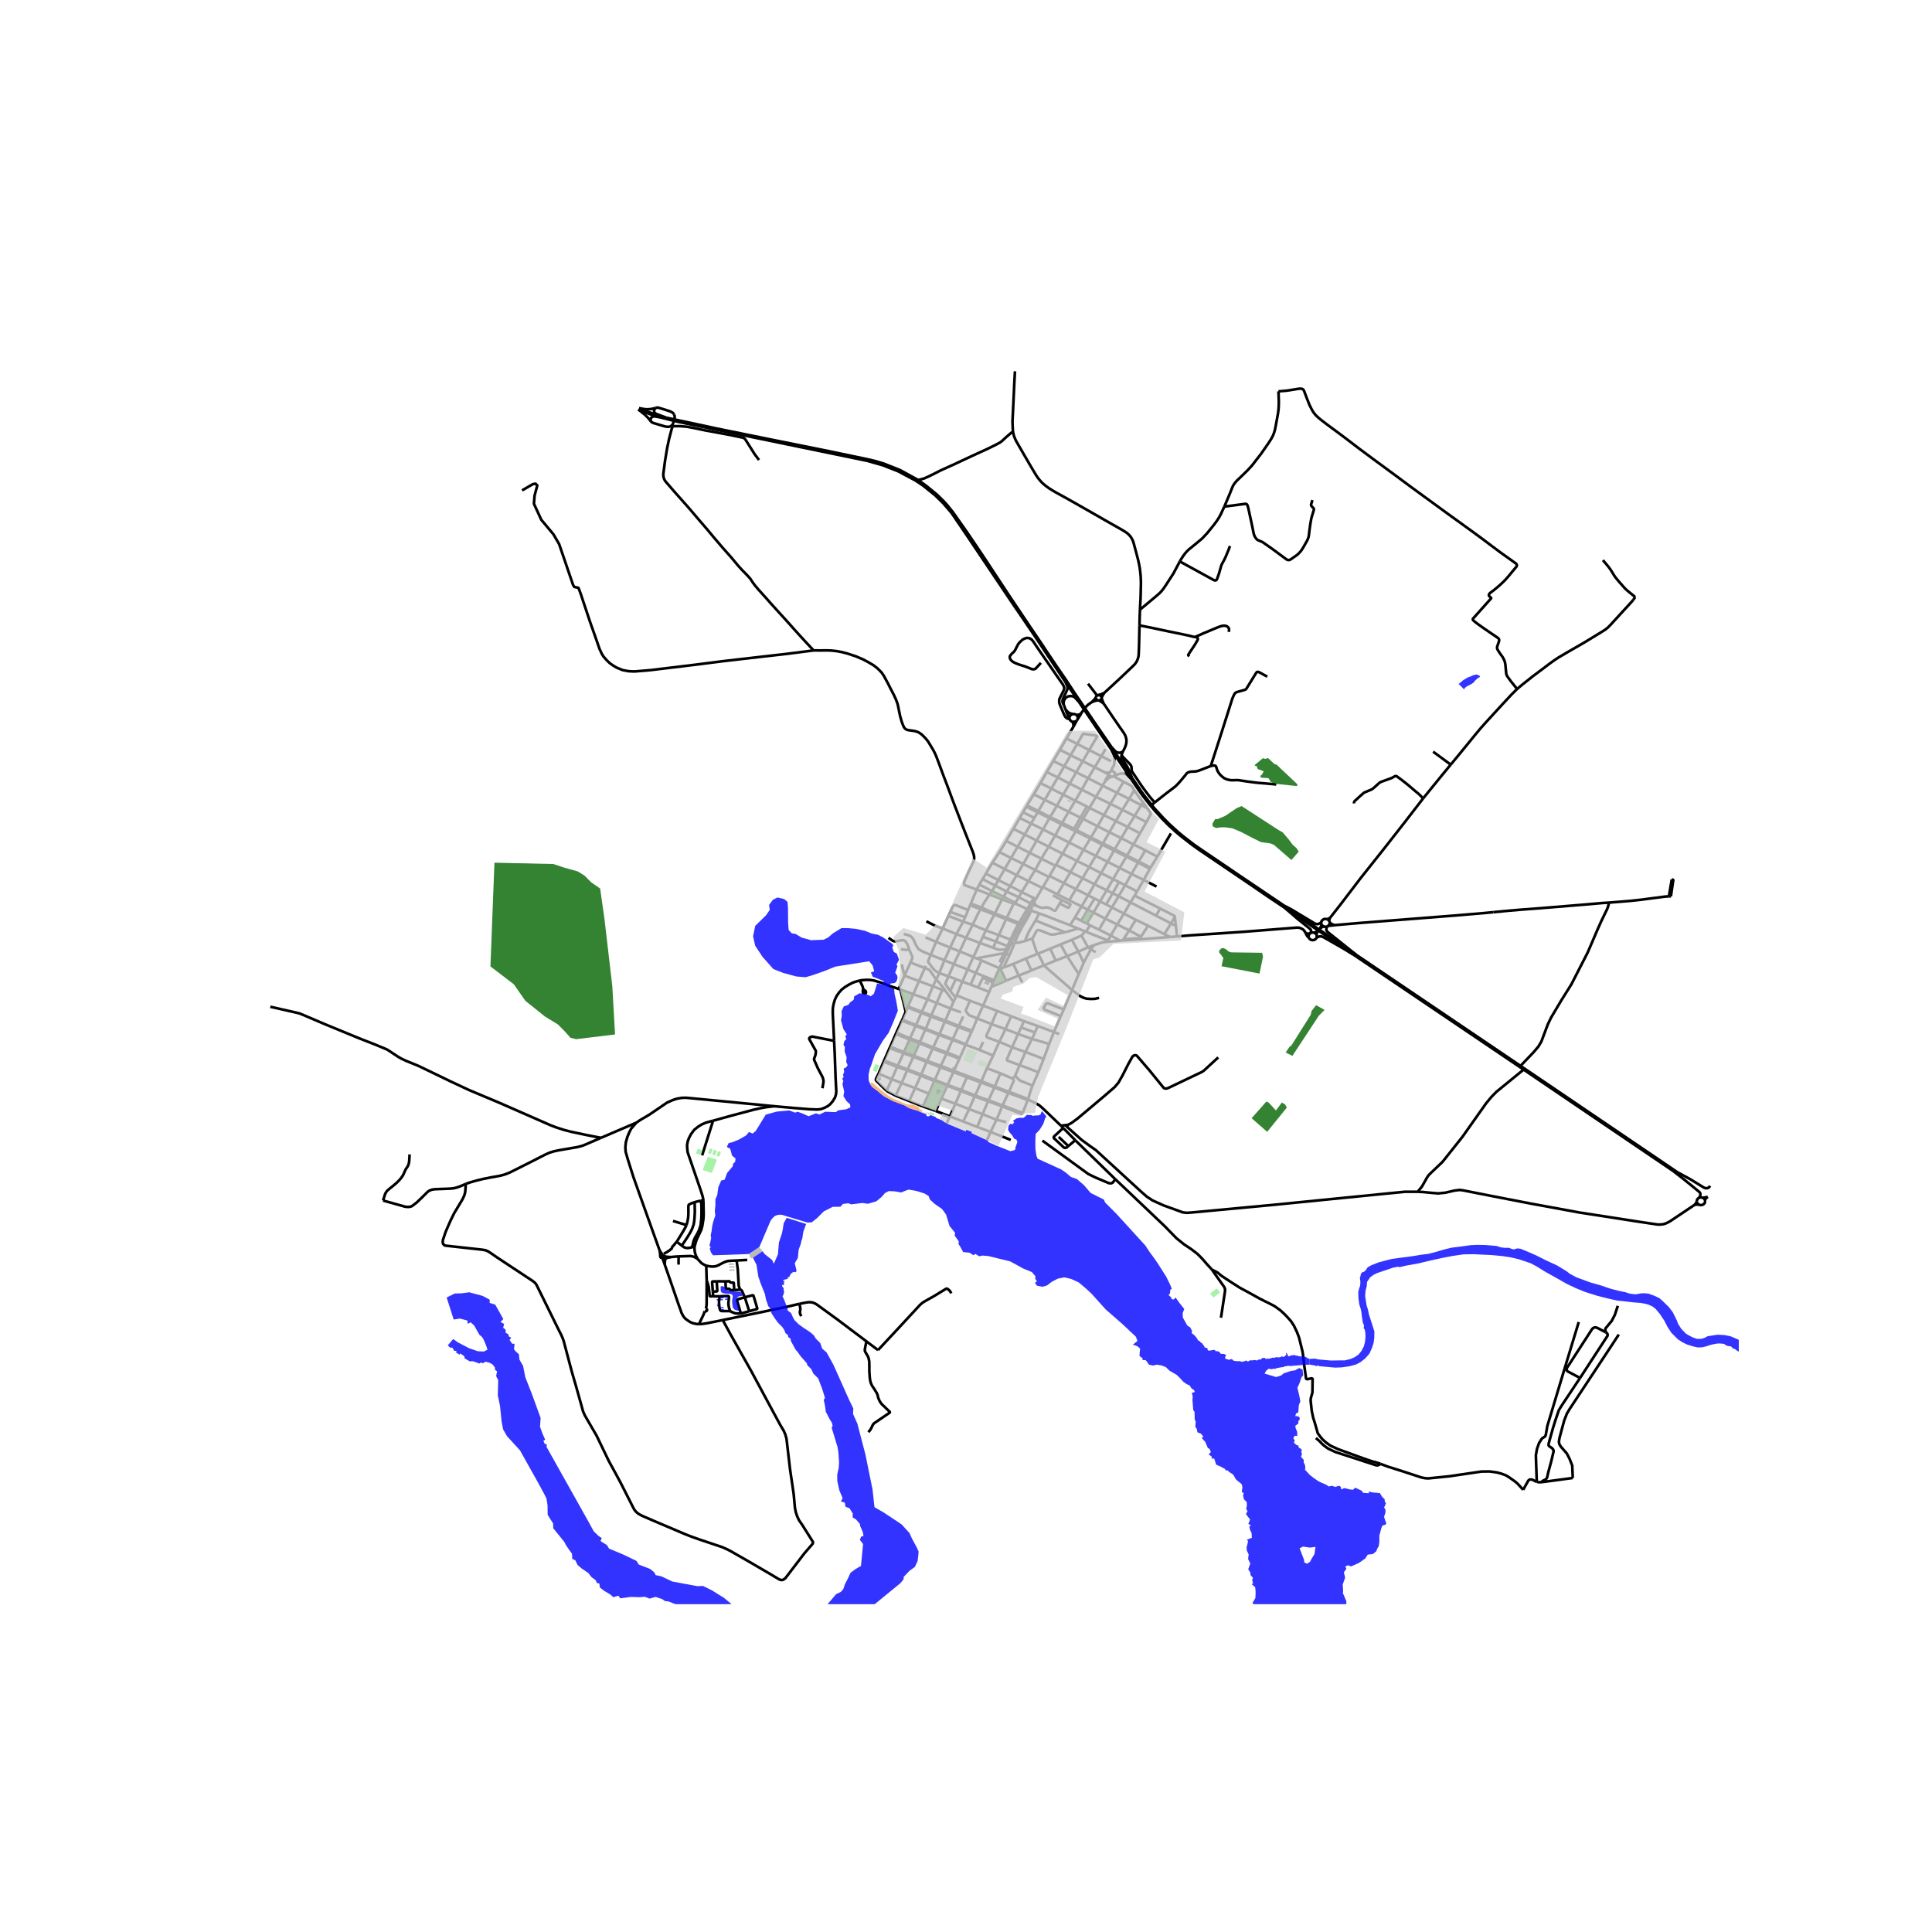 <svg xmlns="http://www.w3.org/2000/svg" width="960" height="960" viewBox="0 0 720 720"><defs><style>*{stroke-linejoin:round;stroke-linecap:butt}</style></defs><g id="figure_1"><path id="patch_1" d="M0 720h720V0H0z" style="fill:#fff"/><g id="axes_1"><path id="patch_2" d="M90 597.84h558V129.36H90z" style="fill:#fff"/><g id="LineCollection_1"><path d="m342.162 178.869-6.685-3.658-6.074-2.414-3.253-.983-3-.694-14.653-3.067-21.213-4.263-8.297-1.684-11.923-2.414-11.148-2.413-3.119-.653-4.412-.959M377.492 160.778l-1.187.984-1.35 1.169-1.582 1.457-.605.461-1.015.564-1.499.77-2.179 1.066-5.767 2.64-6.357 2.97-5.507 2.503-2.328 1.196-2.153 1.049-1.604.712-1.29.347-.907.203M414.373 278.628l-6.047-8.78-7.861-11.604-3.305-5.032-3.41-4.95-3.813-5.68-1.216-1.862-1.54-2.28-3.467-5.111-5.029-7.494-2.977-4.442-9.946-15.09-5.495-8.127-5.145-7.303-1.992-2.475-1.165-1.325-2.648-2.621-3.85-3.177-3.305-2.406M382.986 339.362l.1.222.186.17.24.09.262-.001M382.986 339.362l-.11.437-.074.478-.091.641M383.083 338.9l-.098.222v.24M415.104 289.236l.148-.126.12-.149M418.686 291.326l-2.142-1.166-.533-.306-.907-.618M414.43 289.448l.24-.025.228-.07.206-.117M415.372 288.961l.963-.303.657-.213.56-.123.45-.035h.572l.53.076.454.206.508.289.462.398 1.008 1.06M415.372 288.961l.11-.22.05-.237-.013-.241-.073-.232-.13-.21-.182-.175-.22-.131-.248-.08-.261-.023-.26.034-.244.09M384.297 339.357l-.002-.24M384.297 339.357l3.028 1.053M384.014 339.75l.183-.17.1-.223M414.09 279.275l7.446 11.04M414.09 279.275l.787 1.57.216.485.12.306.096.416.056.46.004.722-.048.805-.087.69-.104.39-.115.277-.71 1.262-.197.41-.207.468" clip-path="url(#p15fb8466cf)" style="fill:none;stroke:#000"/><path d="m402.02 261.48 8.805 13.017 3.264 4.778M379.021 347.167l1.044-1.967M379.021 347.167l-1.59 3.279M379.021 347.167l-.925-.22M411.754 291.33l-.856 1.454M411.754 291.33l.552-.571.418-.395.306-.283.302-.206.358-.182.347-.127.394-.118M413.309 288.634l-.222.236-.135.163-.153.223-.5.88-.24.461-.134.306-.171.426" clip-path="url(#p15fb8466cf)" style="fill:none;stroke:#000"/><path d="m413.309 288.634.026.09.035.072.063.108.114.139.137.139.163.113.184.084.196.052.204.017M413.309 288.634l-.01-.046M383.083 338.9l-.264-.127M383.083 338.9l.184-.17M384.505 337.632l.116-.197M384.505 337.632l-.242.193-.213.192-.783.712M384.295 339.117l.128-.643.049-.426.033-.416M380.894 345.496l2.607-4.375.157-.31.105-.26.251-.8M384.014 339.75l-.24.093M380.345 344.716l.291-.512M380.345 344.716l-.28.484M380.345 344.716l-.854-.347M421.536 290.315l2.79 4.084 1.664 2.316 2.298 2.93 2.142 2.57 2.67 2.915 2.553 2.571 2.79 2.53 1.865 1.54 3.865 3.011 2.627 1.87 10.177 6.902 9.79 6.633 6.043 4.139 6.058 4.056M413.543 287.822l-.37.1-.218.032-.239.008-.326-.03-.733-.123M413.543 287.822l-.105.159-.072.174-.042.129-.024.146-.002.158M413.901 287.536l-.195.125-.163.161M382.71 340.918l.351-.285.275-.255.153-.162.285-.373M384.295 339.117l-.1-.221-.186-.17-.241-.09h-.261l-.24.093M411.657 287.81l-3.679-1.901M411.657 287.81l1.138.615.503.163M382.71 340.918l-2.074 3.286M421.976 290.026l-.705-1.636-.34-.88-.134-.326-.276-.578-.321-.663-.395-.701-.828-1.248-.665-1.024-.265-.447-.123-.337-.026-.392.049-.354M421.976 290.026l-3.522-5.204-4.081-6.194" clip-path="url(#p15fb8466cf)" style="fill:none;stroke:#000"/><path d="m429.21 299.96-1.362-1.677-.896-1.127-.79-1.053-.732-1.017-3.454-5.06M395.018 279.405l3.983 2.057M395.018 279.405l2.421-4.193M395.018 279.405l-2.477 4.204M418.462 280.1l-.504.244-.298.123-.455.066-.516-.042-.53-.2-.339-.183-.2-.163-.186-.198-1.061-1.119M411.28 262.153l3.675 5.42 2.238 3.259 1 1.406.62.911.485.832.253.667.179.714.068.588-.02.66-.082.533-.183.692-.208.573-.388.829-.455.862" clip-path="url(#p15fb8466cf)" style="fill:none;stroke:#000"/><path d="m417.947 281.44.082-.289.142-.381.29-.67M411.28 262.153l-.34-.877-.197-.512-.22-.56" clip-path="url(#p15fb8466cf)" style="fill:none;stroke:#000"/><path d="m409.508 261.037.302.15.463.264.444.303.563.399M409.226 259.076l-.183.053-.171.083M411.545 258.207l-.588.252-.31.144-.307.123-1.114.35" clip-path="url(#p15fb8466cf)" style="fill:none;stroke:#000"/><path d="m410.537 260.021-.041-.247-.106-.23-.165-.197-.213-.155-.249-.1-.267-.04-.27.024M424.653 233.068l-.028 1.326-.142 6.174-.104 2.812-.053.846-.104.667-.239.763-.224.57-.283.489-.485.715-.725.74-4.424 4.217-6.297 5.82M410.537 260.021l.273-.563.19-.389.216-.357.33-.505M406.89 261.64l.57-.202.384-.162.373-.106.265-.07.314-.054.364-.047M402.927 265.803l.668-.945.802-1.028.366-.457.313-.354.287-.271.258-.21.31-.23.958-.668M408.387 259.942l-.207.294-.188.224-.197.238-.223.245-.683.697M401.608 267.992l.277-.4.22-.328.611-.986.08-.179.131-.296M401.608 267.992l.066-.297-.002-.304-.07-.296-.137-.277-.195-.244-.246-.201M401.284 268.516l.192-.247.132-.277M410.523 260.203l.014-.182M409.508 261.037l.242-.035.226-.085.2-.13.163-.169.118-.198.066-.217M408.872 259.212l-3.408-4.412M408.872 259.212l-.15.109-.129.132-.1.151-.07.165-.036.173M402.927 265.803l-.302.254-.213.124-.305.138-.277.058-.31.02-.496-.024M382.457 300.644l.283-.495M382.457 300.644l4.227 2.076M381.23 302.71l.813-1.347.414-.719" clip-path="url(#p15fb8466cf)" style="fill:none;stroke:#000"/><path d="m409.16 261 .172.032.176.005M408.387 259.942l-.001.197.04.195.083.181.12.164.152.14.18.107.199.073M422.692 294.543l-1.91 3.17M418.686 291.326l2.462 1.285.392.251.167.155.187.206.798 1.32M425.938 298.97l-1.492-1.972-1.754-2.455M376.447 330.194l-4.395-2.22M376.447 330.194l4.32 2.262M376.447 330.194l-1.261 2.049M376.447 330.194l2.44-4.035M386.033 335.035l2.426-4.121M386.033 335.035l-.748 1.273M386.033 335.035l-.789-.373M372.052 327.974l2.377-4.102M372.052 327.974l-4.626-2.392M370.888 330.064l.508-.908.656-1.182M427.49 301.164l-2.187-1.121M427.49 301.164l-1.552-2.194M427.236 306.374l1.448-2.646.082-.175.04-.227-.003-.204-.164-.391-.545-.722-.604-.845M372.231 348.507l-1.067 2.379M372.231 348.507l2.739-5.974M372.231 348.507l4.358 1.643M372.231 348.507l-4.844-1.785M372.506 358.599l.657-1.413M398.779 344.809l1.805-2.87M398.779 344.809l2.865 1.196M387.325 340.41l2.314.852 9.14 3.547M385.244 334.662l-4.477-2.206M385.244 334.662l-1.179 2.001M374.97 342.533l.208-.46M374.97 342.533l2.133.84M374.97 342.533l-4.425-1.663M380.767 332.456l-1.13 1.911M380.767 332.456l2.5-4.097M364.971 329.637l-.959 1.867M364.971 329.637l1.202-2.034M364.971 329.637l4.708 2.448M425.938 298.97l-.635 1.073M411.964 279.187l-1.508 2.645M418.686 291.326l-2.388 4.138M405.516 333.659l2.38-4.111M405.516 333.659l-2.447 4.145M405.516 333.659l-4.522-2.31M405.516 333.659l2.395 1.217M367.426 325.582l-1.253 2.02M369.825 321.505l-1.242 2.076-1.157 2M417.03 328.716l-2.37 4.173M417.03 328.716l2.268 1.196M417.03 328.716l-2.198-1.093M379.633 363.568l1.354 2.592M379.633 363.568l-2.03-4.346M379.633 363.568l-4.708 1.898M384.344 361.62l-.733.36-3.978 1.588M430.825 341.237l1.53-2.656M430.825 341.237l-9.536-4.935M430.825 341.237l5.603 2.891M392.541 283.609l-2.425 4.115M392.541 283.609l4.067 1.982M403.85 358.798l-1.962-4.167M403.85 358.798l-1.834 4.2M406.516 353.787l-.701 1.292-.829 1.478-1.136 2.241M426.826 316.899l-2.447 4.166M426.826 316.899l4.477 2.345M426.826 316.899l-4.402-2.227M377.674 308.877l2.35-4.015M377.674 308.877l-2.667 4.516M377.674 308.877l4.21 2.127M400.584 341.939l2.485-4.135M400.584 341.939l2.373 1.22M427.236 306.374l-4.402-2.275M427.236 306.374l-2.395 4.166M412.224 337.055l-2.246-1.12M412.224 337.055l2.164 1.127M412.224 337.055l2.436-4.166M394.07 333.294l2.425-4.158M394.07 333.294l-5.416-2.711M394.07 333.294l4.403 2.238M403.07 337.804l2.29 1.224M403.07 337.804l-4.597-2.272M417.462 350.549l-3.514-1.918M417.462 350.549l.913-.085M412.635 350.989l4.188-.372.639-.068M388.654 330.583l2.215-3.764M388.654 330.583l-.195.33M418.375 350.464l.279-.436M418.375 350.464l6.548-.424M404.352 347.07l.36.144M404.352 347.07l-2.708-1.065M403.042 348.68l.803-.922.507-.688M412.635 350.989l.29-.502M407.692 352.236l2.575-.867 1.015-.247 1.353-.133M388.46 330.914l-5.193-2.555M414.052 283.66l-3.596-1.828M390.869 326.82l.232-.397M390.869 326.82l-5.103-2.596M405.465 353.04l-2.423-4.36M405.465 353.04l-3.577 1.591M405.465 353.04l1.05.747M407.692 352.236l-.42.158-1.807.646M390.116 287.724l-2.365 4.117M390.116 287.724l4.097 2M391.383 353.547l2.037 4.402M391.383 353.547l3.884-1.586M386.843 355.382l.6-.213 3.94-1.622M407.911 334.876l-2.551 4.152M407.911 334.876l2.067 1.058M403.042 348.68l-3.626 1.563M398.473 335.532l2.521-4.183M433.906 348.13l-6.043-3.135M433.906 348.13l2.522-4.002M436.205 349.174l-1.052-.433-.769-.35-.478-.262M423.74 332.215l-.91 1.547M423.74 332.215l2.466-4.296M423.74 332.215l-4.442-2.303M424.841 310.54l-4.544-2.337M424.841 310.54l-2.417 4.132M437.824 341.709l.38 3.34M437.824 341.709l-1.396 2.42M432.355 338.58l5.144 2.637.19.148.08.127.032.097.023.12M397.44 275.212l2.596-4.407M397.44 275.212l4.002 2.035M380.025 304.862l1.204-2.152M380.025 304.862l4.236 2.04M393.42 357.95l-4.386 1.842M397.667 356.318l-3.462 1.378-.785.253M432.355 338.58l-9.525-4.818M375.007 313.393l-2.56 4.173M375.007 313.393l4.231 2.179M407.692 352.236l-1.176 1.55M393.328 322.64l.207-.353M393.328 322.64l-2.227 3.783M393.328 322.64l-5.212-2.634M431.303 319.244l-2.515 4.083M431.303 319.244l5.066-8.662M395.267 351.96l2.4 4.358M395.267 351.96l4.15-1.717M384.344 361.62l-2.004-4.397M384.344 361.62l4.69-1.828M344.899 349.327l3.963 1.66M393.535 322.287l2.446-4.154M393.535 322.287l5.4 2.752M382.74 300.15l2.526-4.143M382.74 300.15l4.22 2.092M382.34 357.223l4.198-1.717M382.34 357.223l-4.736 2M377.604 359.222l-3.655 1.378M412.926 350.487l1.022-1.856M404.712 347.214l2.121.886 6.093 2.387M369.825 321.505l4.604 2.367M372.448 317.566l-1.15 1.787-1.473 2.152M402.016 362.998l-4.349-6.68M402.016 362.998l-2.496 5.933M424.923 350.04l.082-.44M424.923 350.04l11.282-.866M406.516 353.787l1.813 1.058M409.575 346.466l2.336-4.118M409.575 346.466l-3.335-1.63M409.575 346.466l4.373 2.165M431.012 330.393l-4.806-2.474M387.75 291.841l-2.484 4.166M387.75 291.841l4.058 2.035M372.448 317.566l4.37 2.183M422.83 333.762l-1.54 2.54M391.101 326.423l5.394 2.713M438.204 345.05l.433 3.931M438.204 345.05l-1.776-.922M399.416 350.243l2.472 4.388M385.266 296.007l4.103 2.079M354.149 369.294l2.05-4.42M354.149 369.294l1.97 2.493M353.46 363.861l-1.136 2.58-.04.193.03.144 1.835 2.516M386.684 382.361l6.08 2.228M386.684 382.361l-5.081-1.811M386.684 382.361l-.959 2.415M388.915 394.693l2.074-5.637M388.915 394.693l-1.94 4.88M382.173 392.055l4.013 1.508 2.729 1.13M386.975 399.573l-6.954-2.63M386.975 399.573l-2.194 4.984M366.314 349.127l4.85 1.759M366.314 349.127l-1.107 2.269M366.314 349.127l1.073-2.405M374.872 353.835l.567-1.279M374.872 353.835l-.671 1.484M370.112 353.202l1.717.626.626.096.567.013 1.85-.102M351.34 346.025l-2.568-.893-1.35-.674-2.194-1.114M380.636 344.204l-.873-.327M361.545 337.31l-.76 1.835M361.545 337.31l.251-.565M361.545 337.31l1.804.735 2.032.802M378.307 400.877l1.714-3.933M384.781 404.557l-4.305-1.712-.578-.316-1.591-1.652M377.36 401.965l.686-.64.2-.315.06-.133M361.796 336.745l2.216-5.241M365.706 338.21l-1.869-.726-2.04-.739M361.449 372.93l4.923 1.834M361.449 372.93l-4.95-1.958M364.209 379.546l-2.978-1.176-.214-.15-.134-.154-.918-1.22-.056-.155.03-.196 1.51-3.565M374.2 355.32l-1.037 1.866M363.95 357.154l8.912-1.703 1.339-.132M368.651 369.64l-4.146-1.603M368.651 369.64l.785-1.936M368.651 369.64l-2.28 5.124M383.162 409.649l.732-2.591.887-2.501M360.785 339.145l-1.106 2.7M354.152 339.825l.68-1.443.585-.884.287-.199.403-.017 4.678 1.863M359.994 349.476l-2.33 5.106M359.994 349.476l2.485-4.832M359.994 349.476l5.213 1.92M359.994 349.476l-3.557-1.378M346.848 355.865l2.014-4.878M346.848 355.865l5.139 2.012M336.775 348.06l1.582.413.79.316.657.522.612.77.806 1.856.983 1.687 1.278.802.632.298 2.733 1.14M350.018 362.61l-1.178-.616-.448-.378-.302-.268-.451-.498-1.59-2.138-.123-.165-.037-.186.017-.214.942-2.282M356.5 370.972l-.38.815M356.5 370.972l2.122-5.121M356.2 364.874l-2.74-1.013M356.2 364.874l2.422.977M376.827 378.715l4.776 1.835M376.827 378.715l-5.23-1.985M376.827 378.715l-2.122 4.811M351.34 346.025l-2.478 4.962M351.34 346.025l5.097 2.073M353.466 341.344l-1.026 2.265-1.1 2.416M377.432 350.446l-.843-.296M377.432 350.446l-.582 1.23M361.715 366.95l1.942-4.372M361.715 366.95l-3.093-1.1M361.715 366.95l2.79 1.087M370.112 353.202l1.052-2.316M370.112 353.202l-4.905-1.806M370.482 365.295l-.423.995M370.482 365.295l-.947-.367M372.455 360.808l-.373.856-1.6 3.63M358.943 343.457l-2.506 4.641M358.943 343.457l.736-1.611M358.943 343.457l3.536 1.187M358.943 343.457l-5.477-2.113M364.505 368.037l1.8-3.683M371.597 376.73l-2.07 4.934M371.597 376.73l-5.225-1.966M354.152 339.825l-.362.808-.324.711M366.583 363.783l-.279.57M366.583 363.783l2.952 1.145M366.583 363.783l-2.926-1.205M381.603 380.55l-1.056 2.381M375.44 352.556l1.149-2.406M375.44 352.556l.783.344M375.44 352.556l-4.276-1.67M390.989 389.056l-6.422-1.907M390.989 389.056l1.776-4.467M392.765 384.589l1.993.784M392.765 384.589l2.56-5.909M363.95 357.154l1.846.793M363.95 357.154l-1.204-.478M339.29 358.704l.706-1.66.017-.309-.082-.33-1.069-2.452M331.12 349.504l1.611 1.12.492.145.5.034 2.112-.364.7-.062.427.09.417.26.765 1.135.718 2.091M335.768 353.752l1.962.234.44-.007.692-.026M358.127 377.271l-3.907-1.426M339.29 358.704l-2.206 4.897M339.29 358.704l5.365 2.056M362.043 384.567l.208-.462M362.043 384.567l-2.085 4.622M362.043 384.567l-2.29-.851M367.803 398.104l2.32-4.733M367.803 398.104l-2.067 4.83M367.803 398.104l5.03 1.887M383.64 410.024l-.478-.375M395.395 419.524l-7.033-6.719-1.133-.942-1.045-.611-2.543-1.228M383.64 410.024l-.657-.026M366.399 388.276l-1.4 3.011M329.504 395.202l2.016-4.636M329.504 395.202l-.197.423M329.504 395.202l2.575.986M338.215 375.446l1.647.648M338.215 375.446l.164-.398M337.536 377.069l.366-.915.313-.708M364.183 419.965l1.986-4.742M364.183 419.965l-5.207-2.012M364.183 419.965l4.954 1.879M329.307 395.625l2.551 1.013M327.417 400.116l.543-1.29 1.347-3.2M372.832 399.991l-2.103 4.907M372.832 399.991l4.527 1.974M331.52 390.566l2.118.8M331.52 390.566l.254-.513M362.251 384.105l-2.317-.85M364.209 379.546l-.723 1.704-.66 1.582-.575 1.273M357.734 394.116l2.13-4.722M357.734 394.116l-.213.473M357.734 394.116l-2.192-.849M369.137 421.844l2.232-4.539M369.137 421.844l-1.335 3.066M369.137 421.844l7.542 2.97M383.162 409.649l-.179.35M383.162 409.649l-.916-.404-6.194-2.398M327.417 400.116l4.922 2.061M330.412 406.536l-2.493-2.44-1.306-1.278-.18-.254-.04-.29.085-.308.94-1.85M352.772 418.67l1.215-2.622M338.816 410.309l-5.04-1.984M338.816 410.309l5.152 2.035M338.816 410.309l2.226-4.812M334.042 384.814l2.046-4.418M334.042 384.814l-.221.544M334.042 384.814l1.687.717M358.972 378.783l-1.637 3.519M344.98 359.943l-.325.817M359.958 389.189l-.093.205M359.958 389.189l-.66-.27-2.137-.855M359.958 389.189l.749.442M381.115 414.774l-7.489-2.816M381.115 414.774l1.868-4.776M373.465 412.3l7.107 2.785.18-.031.141-.058.222-.222M364.998 391.287l-4.291-1.656M364.998 391.287l5.126 2.084M375.02 418.183l-3.651-.878M338.38 375.048l1.976-4.544M338.38 375.048l1.632.648M358.976 417.953l-4.989-1.905M358.976 417.953l2.183-4.622M351.135 368.902l1.345.528M351.135 368.902l-3.485-1.351M349.066 373.783l1.885-4.42.184-.46M336.04 359.355l1.044 4.246M360.529 400.984l-.2.53M360.529 400.984l-.798-.32-2.042-.771M360.529 400.984l2.758 1.032M333.82 385.358l1.672.674M333.82 385.358l-2.046 4.695M334.902 368.543l2.182-4.942M334.902 368.543l.627.187M320.265 365.431l.944-.148 1.815-.127 1.485.069 1.268.206 2.873.873 2.96 1.15 3.292 1.089M331.774 390.053l2.09.84M346.161 407.554l-5.12-2.057M343.968 412.344l.874-1.92.471-1.083.695-1.46.153-.327M348.198 402.9l-.164.361-1.873 4.293M350.83 409.416l2.174-4.816M350.83 409.416l5.2 1.915M348.75 414.026l.712-1.577.154-.343 1.122-2.485.092-.205M357.52 394.589l-2.019 4.476M357.52 394.589l-2.17-.86M330.412 406.536l3.363 1.789M330.412 406.536l1.927-4.359M333.775 408.325l2.236-4.72M455.022 491.07l1.523-9.982-.027-.736-.246-.674-3.794-5.326-.791-1.169" clip-path="url(#p15fb8466cf)" style="fill:none;stroke:#000"/><path d="m514.44 545.526-1.279-.45-1.723-.44-3.298-1.12-9.417-3.43-2.865-1.32-1.492-1.03-1.485-1.313-.97-1.162-.828-1.181-1.105-3.87-.596-1.87-.53-2.535-.283-2.584-.138-1.433.111-.845.213-.787.231-.715.12-.708.057-4.847-.16-.175-.252-.046-1.5.316-.232-.026-.178-.072-.108-.148-.701-4.995-.411-3.608-.201-1.388-1.138-4.619-.108-.402-.269-.856-.257-.638-.347-.894-1.067-2.24-1.097-1.705-1.567-1.746-1.06-1.079-1.328-1.216-1.164-.853-1.119-.79-1.985-1.024-1.64-.797-2.195-1.127-2.984-1.663-4.119-2.241-3.716-2.378-2.984-1.966-1.582-1.306-2.007-1.02M415.678 439.495l18.378 17.472 4.357 4.467 2.776 2.24 2.805 1.884 2.254 1.732 1.775 1.787 1.761 2.034 1.903 2.072M252.195 462.767l1.87 1.424M255.843 456.546l-.264.56-.366.695-1.268 2.144-1.75 2.822M247.408 467.218l1.187-.626.835-.57.866-.68.263-.712.664-.701.567-.728.405-.434M247.736 471.288l-.879-2.468M247.736 471.288l.038-1.136.08-.583.233-.475.396-.295.425-.117 1.112-.213M260.468 493.483l-.783-.062-.837-.158-.917-.241-.875-.428-1.093-.739-.67-.539-.523-.624-.415-.723-.404-.798-.403-1.199-.672-1.827-3.482-10.11-1.658-4.747M257.96 464.775l.851-.042M261.182 447.47l.187 1.217.061 1.07v2.281l-.06 2.138-.268 2.42-.567 1.814-.53 1.08-.47.844-.604 1.066-.448 1.037-.366 1.568-.156.77M254.065 464.19l.725.543.455.206.597.138.552.027.662-.1.905-.23M263.356 477.167l-.016 8.934-.126.921-.141.613M262.6 488.637l.326.082.322-.093.216-.239.042-.309-.146-.28-.287-.163M246.857 468.82l-1.025-2.782M245.832 466.038l.181 1.241.056.898.064.295.099.181.174.093.232.053.22.02M246.857 468.82l3.163-.351M274.51 469.75l3.962-.212M263.198 471.682l1.56.295 1.06.035.887-.117.836-.289 1.91-1.003.866-.378.612-.2.537-.11 1.216-.082 1.828-.082M275.83 480.617l-.424-1.145-.094-.292-.019-.233-.343-5.85-.44-3.346M261.182 447.47l.95-.167" clip-path="url(#p15fb8466cf)" style="fill:none;stroke:#000"/><path d="m258.878 448.018 1.088-.293 1.216-.254M262.131 447.303l.105 5.168-.09 1.746-.387 2.53-.448 1.649-1.388 2.914-.328.729-.231.666-.187.64-.366 1.388M260.035 469.235l-.62-1.162-.178-.467-.276-.886-.12-.956-.03-1.03M263.198 471.682l-.492-.207-.425-.233-.433-.234-.546-.403-.604-.654-.663-.716M252.904 468.233l4.296-.146.604.076.746.192.702.33.783.55M250.02 468.469l-.977-.07-.717-.054-.515-.138-.597-.385-.41-.35-.972-1.434M252.904 468.233l-1.458.094-1.426.142M263.198 471.682l.158 5.485M237.166 418.374l-1.901 2.187-.39.711-.325.638-.737 1.764-.567 1.977-.196 1.897.118 1.718.732 2.558 2.163 6.858 5.305 14.89 4.464 12.466M258.878 448.018l.068 3.615-.083 1.69-.119 1.588-.231 1.396-.545 1.553-.634 1.292-1.127 1.877-1.32 2-.822 1.162M265.734 417.661l-.842.21-1.865.522-1.522.66-1.343.838-1.448 1.155-1.223 1.664-.687 1.32-.492 1.264-.269 1.512.09 1.43.134 1.196 4.73 13.747.613 1.89.26.893.187.818.074.523M255.843 456.546l.32-1.181.26-1.347.12-1.402v-3.004l.06-.447.127-.24.425-.24.746-.317.977-.35M237.166 418.374l-13.2 5.663M288.485 412.255l-31.27-3.017-1.747-.152-1.477.062-1.865.337-1.388.474-2.112.922-6.749 4.59-3.182 1.866-1.53 1.037M173.52 441.227l-.014 1.374-.15 1.719-.298 1.1-.672 1.484-3.119 5.196-1.387 2.832-1.791 4.11-1.044 3.093-.053.763.12.625.403.475.47.213 13.833 1.526 1.186.22.948.425.76.482 2.553 1.76 13.221 8.742.94.742.508.715 8.416 17.086.791 1.525.522 1.21.373 1.018 3 11.312 1.836 6.35 2.432 8.7.671 1.513 4.358 7.504 4.566 9.484 2.582 4.7 1.775 3.3 4.604 9.085.425.824.456.633.514.529.762.611 1.223.667 4.462 1.931 11.64 4.948 2.357.921 2.821 1.003 8.536 2.86 1.88.824 1.358.7 7.685 4.413 7.946 4.645 2.5 1.498.641.213.635-.034.433-.22.59-.474 7.011-9.179 2.874-3.328.228-.268.123-.299-.004-.306-.093-.248-3.962-6.294-1.134-1.622-.672-1.443-.537-1.609-.313-1.58-.478-5.21-1.357-9.263-1.105-9.552-.209-1.76-.433-1.54-.597-1.401-1.328-2.227-2.313-4.275-8.625-16.027-7.476-13.25-2.979-5.476M297.916 485.902l-.87.201-3.436.82-7.947 1.669-14.626 3.01-1.692.343" clip-path="url(#p15fb8466cf)" style="fill:none;stroke:#000"/><path d="m260.468 493.483.947-.062 1.045-.124 1.26-.216 5.625-1.136M250.796 455.017l5.047 1.529M310.846 387.885l.217 4.457.343 9.458.254 4.95-.12 1.113-.343 1.114-.895 1.47-.94 1.086-.925.715-1.329.674-1.178.412-1.313.152-2.987-.114-5.161-.409-7.984-.708M265.734 417.661l6.993-1.934 8.252-2.2 2.707-.589 1.91-.33.942-.112 1.947-.24M530.344 297.561l-6.752 8.744-7.864 10.051-8.686 10.93-7.446 9.762-3.887 4.954M495.709 342.002l-.327.214-.222.13-.208.095-.35.14" clip-path="url(#p15fb8466cf)" style="fill:none;stroke:#000"/><path d="m495.343 343.204.02-.229.022-.18.044-.194.097-.23.183-.369M608.607 223.612l-.374.47-4.118 4.496-4.104 4.483-.88.866-.91.729-1.657 1.045-6.118 3.726-6.223 3.589-3.298 1.939-1.76 1.162-1.717 1.237-2.477 1.877-3.761 2.819-4.2 3.334-1.627 1.382M540.64 284.953l3.56-4.303 5.64-6.917 1.896-2.268 2.164-2.434 5.984-6.531 3.551-3.809 1.948-1.925" clip-path="url(#p15fb8466cf)" style="fill:none;stroke:#000"/><path d="m476.448 145.854 3.07-.272.895-.123 3.335-.543.706-.08.395.008.425.079.355.213.223.288.187.379.806 2.172 1.149 2.909.947 1.884.672 1.072.701.853 1.03.983 1.328 1.08 2.32 1.767 5.395 3.988 6.305 4.806 5.521 4.105 7.268 5.336 6.532 4.85 14.158 10.317 8.305 5.996 3.872 2.84 3.238 2.44 3.671 2.744 4.26 3.035 1.445 1.038.175.2.145.24.008.265-.03.22-.123.217-2.933 3.54-1.395 1.585-1.596 1.527-1.224 1.065-1.194.99-1.175.884-.343.268-.206.216-.13.193-.075.216-.003.213.07.241.157.169.549.47.052.07.017.058v.082l-.034.065-6.685 7.483-.103.166-.015.162.056.2.104.157.407.348.709.574.947.711 1.821 1.286 1.91 1.316 2.418 1.633.984.688.284.282.15.268.03.247-.008.296-.717 2.124-.052.303.007.295.06.262.231.474.792 1.21 1 1.403.507.949.298.756.18.935.186 1.835.134 1.5.082.432.165.413.253.433 1.23 1.712 2.344 2.901M242.527 156.976l-.071-.66.041-.285.22-.365.355-.316.582-.179.581.055 1.374.21M250.042 158.761l-.434.192-.444.113-.702-.027-.88-.18-3.876-1.15-.541-.21-.414-.258-.224-.265M237.884 152.608l.696.545.959.763.79.626 1.194 1.196 1.004 1.238M244.34 152.008l.487-.103.535.023 1.81.548 2.484.8.547.255.483.282.31.316.235.317" clip-path="url(#p15fb8466cf)" style="fill:none;stroke:#000"/><path d="m250.042 158.761.256-.178.402-.412.135-.412.57-1.897.034-.729-.208-.687M244.34 152.008l-.487.146-.4.105-.415.09-.847.123-.604.045h-.91l-.72-.086-.36-.07-1.422-.25" clip-path="url(#p15fb8466cf)" style="fill:none;stroke:#000"/><path d="m248.385 155.667-3.489-1.29-.735-.357-.287-.344-.116-.382.007-.43.22-.44.355-.416M245.609 155.437l7.018 1.757 70.473 14.53 5.79 1.633 5.834 2.274 6.408 3.416 2.79 1.857 4.567 3.671 3.033 2.98 3.056 3.56 5.334 7.823 17.441 25.948 4.586 6.71 3.767 5.562 7.787 11.678 3.55 5.3M237.884 152.608l.693.324 3.756 1.46 2.26.705 1.016.34M248.385 155.667l-2.444-.634-2.902-1.012-1.566-.575-1.61-.575-1.688-.76M250.69 158.815l-.648-.054M303.206 242.39l-2.977-3.183-3.85-4.221-3.235-3.634-3.413-3.743-2.634-2.922-1.686-1.912-2.716-3.004-1.388-1.643-.91-1.252-.776-1.196-.97-1.1-2.104-2.152-1.418-1.568-1.246-1.478-1.29-1.56-3.444-3.885-3.383-3.974-2.105-2.537-2.686-3.115-4.44-5.211-5.125-5.77-3.343-3.856-.507-.805-.284-.866-.097-1.024.127-.977.537-4.07.769-4.662.76-3.59.918-3.499.4-1.166" clip-path="url(#p15fb8466cf)" style="fill:none;stroke:#000"/><path d="m282.867 171.43-1.634-2.174-2.91-4.61-.511-.808-.455-.509-.404-.182-.622-.154-4.067-.846-6.014-1.128-3.342-.605-4.231-.88-2.76-.516-2.508-.2h-1.596l-1.123-.003M528.308 444.148l1.97.076 2.85.288 2.82.234 2.656-.261 1.732-.4 1.738-.398 1.89-.23 1.158.135 11.509 2.268 13.602 2.632 18.347 3.375 22.396 3.473 6.793 1.008h1.06l1.231-.165.97-.344 1.336-.694 9.083-6.086M631.45 449.059l.567-.14.546-.013.692.065M632.344 447.718l-.23.525-.133.2-.14.188-.392.428M478.488 337.474l-15.99-10.79-14.654-9.936-2.805-1.932-3.843-2.956-2.134-1.76-3.507-3.197-2-2.027-3.357-3.665-.988-1.25M505.5 355.89l-13.455-9.19-1.081-.722-12.476-8.504M492.389 343.71l-.217.17-.171.114-.236.138-.302.144-.28.069-.28.04-.29-.026-.25-.038-.366-.169-.28-.158-1.126-.677-5.678-3.403-.597-.374-.82-.492-.8-.44-2.208-1.134M504.27 355.687l63.537 42.918M478.868 338.382l11.77 7.967 1.05.711 12.582 8.627" clip-path="url(#p15fb8466cf)" style="fill:none;stroke:#000"/><path d="m490.666 349.408.17-.09.213-.106.243-.103.306-.086.332-.048.377.003.35.048.538.227 6.83 3.89 4.245 2.544M478.868 338.382l4.843 4.186 3.593 2.856.556.46.451.39.183.209.06.144.026.303-.026.298-.083.463M505.5 355.89l-10.716-8.558-.258-.282-.156-.265-.064-.306-.01-.25.033-.296.104-.3.236-.41M505.5 355.89l61.157 41.336M438.637 348.981l-2.432.193M486.546 347.648l-.47-.742-.35-.42-.418-.275-.508-.268-.686-.213-.666-.05-.714.05-18.982 1.498-19.722 1.318-.57.042-4.823.393M397.044 254.136l4.976 7.343M397.044 254.136l.433.99.171.351.097.272.071.32.014.34-.025.278-.06.268-.12.306-1.376 2.884-.168.389-.07.316-.055.369.01.37.1.399.161.35.201.364M401.442 277.247 399 281.462M401.442 277.247l4.458 2.279M405.9 279.526l2.936-4.954.02-.13-.042-.107-.093-.106-.19-.076-4.6-.688-.12.004-.142.034-.107.086-2.12 3.658M405.9 279.526l-2.399 4.169M405.9 279.526l4.556 2.306M399 281.462l4.501 2.233M399 281.462l-2.392 4.129M410.456 281.832l-2.478 4.077M403.501 283.695l4.477 2.214M403.501 283.695l-2.432 4.09M396.608 285.59l-2.395 4.135M396.608 285.59l4.461 2.195M407.978 285.909l-2.476 4.117M401.069 287.785l-2.417 4.235M401.069 287.785l4.433 2.241M394.213 289.725l-2.405 4.151M394.213 289.725l4.439 2.295M405.502 290.026l-2.358 4.242M405.502 290.026l5.396 2.758M398.652 292.02l-2.462 4.111M398.652 292.02l4.492 2.248M410.898 292.784l-2.454 4.17M410.898 292.784l5.4 2.68M391.808 293.876l-2.44 4.21M391.808 293.876l4.382 2.255M403.144 294.268l-2.41 4.118M403.144 294.268l5.3 2.686M416.298 295.464l-2.485 4.111M416.298 295.464l4.484 2.248M396.19 296.131l-2.329 4.173M396.19 296.131l4.544 2.255M408.444 296.954l-2.423 4.117M408.444 296.954l5.369 2.621M420.782 297.712l-2.492 4.077M420.782 297.712l4.521 2.331M389.369 298.086l-2.408 4.156M389.369 298.086l4.492 2.218M400.734 298.386l-2.485 4.138M400.734 298.386l4.32 2.19M413.813 299.575l-2.41 4.194M413.813 299.575l4.477 2.214M425.303 300.043l-2.47 4.056M393.861 300.304l-2.499 4.18M393.861 300.304l4.388 2.22M406.021 301.07l-2.406 4.09M406.021 301.07l-.967-.495M406.021 301.07l5.382 2.699M418.29 301.789l-2.44 4.2M418.29 301.789l4.544 2.31M386.96 302.242l-.276.478M386.96 302.242l4.402 2.242M398.249 302.524l-2.418 4.119M398.249 302.524l4.408 2.178M381.23 302.71l4.256 2.078M386.684 302.72l-1.198 2.068M386.684 302.72l4.417 2.19M411.403 303.769l-2.395 4.138M411.403 303.769l4.447 2.22M422.834 304.099l-2.537 4.104M391.362 304.484l-.261.426M391.362 304.484l4.47 2.159M385.486 304.788l-1.225 2.113M391.1 304.91l-2.394 4.18M391.1 304.91l4.44 2.241M403.615 305.16l-2.456 4.174M403.615 305.16l5.393 2.747M403.615 305.16l-.958-.458M415.85 305.99l-2.417 4.159M415.85 305.99l4.447 2.213M395.831 306.643l-.29.508M395.831 306.643l4.414 2.217M384.261 306.901l-2.377 4.103M384.261 306.901l4.445 2.189M395.54 307.151l-2.305 4.228M395.54 307.151l5.35 2.64M409.008 307.907l-2.447 4.194M409.008 307.907l4.425 2.242M420.297 308.203l-2.425 4.166M388.706 309.09l-2.388 4.18M388.706 309.09l4.529 2.289M401.159 309.334l-.27.456M401.159 309.334l-.914-.474M401.159 309.334l5.402 2.767M400.89 309.79l-2.463 4.185M400.89 309.79l5.454 2.696M413.433 310.149l-2.41 4.17M413.433 310.149l4.44 2.22M381.884 311.004l-2.646 4.568M381.884 311.004l4.434 2.265M393.235 311.379l-2.425 4.145M393.235 311.379l5.192 2.596M406.56 312.101l-.216.385M406.56 312.101l4.463 2.217M417.872 312.37l-2.432 4.11M417.872 312.37l4.552 2.302M406.344 312.486l-2.574 4.193M406.344 312.486l4.417 2.3M386.318 313.27l-2.596 4.55M386.318 313.27l4.492 2.254M398.427 313.975l-2.446 4.158M398.427 313.975l5.343 2.704M411.023 314.318l-.262.467M411.023 314.318l4.417 2.162M422.424 314.672l-2.418 4.18M410.761 314.785l-2.395 4.163M410.761 314.785l4.392 2.197M390.81 315.524l5.17 2.609M388.116 320.006l1.172-2.034 1.522-2.448M379.238 315.572l-2.42 4.177M379.238 315.572l4.484 2.248M415.44 316.48l-.287.502M415.44 316.48l4.566 2.371M403.77 316.68l-2.395 4.186M403.77 316.68l4.596 2.268M415.153 316.982l-2.377 4.2M415.153 316.982l4.614 2.289M383.722 317.82l-2.403 4.146M383.722 317.82l4.394 2.186M395.98 318.133l5.395 2.733M420.006 318.851l-.239.42M420.006 318.851l4.373 2.214M408.366 318.948l-2.47 4.159M408.366 318.948l4.41 2.234M419.767 319.27l-2.499 4.173M419.767 319.27l4.38 2.2M376.818 319.749l-2.39 4.123M376.818 319.749l4.5 2.217M388.116 320.006l-2.35 4.218M401.375 320.866l-2.44 4.173M401.375 320.866l4.522 2.24M424.379 321.065l-.232.406M424.379 321.065l4.409 2.262M412.776 321.182l-2.425 4.207M412.776 321.182l4.492 2.261M424.147 321.47l-2.47 4.222M424.147 321.47l4.373 2.314M381.319 321.966l4.447 2.258M381.319 321.966l-2.433 4.193M405.897 323.107l-2.462 4.155M405.897 323.107l4.454 2.282M428.788 323.327l-.268.457M417.268 323.443l4.41 2.249M417.268 323.443l-2.436 4.18M428.52 323.784l-2.314 4.135M374.429 323.872l4.457 2.287M385.766 324.224l-2.5 4.135M398.935 325.039l-2.44 4.097M398.935 325.039l4.5 2.223M410.351 325.389l-2.454 4.159M410.351 325.389l4.48 2.234M421.678 325.692l-2.38 4.22M421.678 325.692l4.528 2.227M378.886 326.159l4.38 2.2M403.435 327.262l-2.44 4.087M403.435 327.262l4.462 2.286M414.832 327.623l-2.422 4.152M366.173 327.603l4.715 2.46M396.495 329.136l4.5 2.213M407.897 329.548l4.513 2.227M419.298 329.912l-2.418 4.07M370.888 330.064l-1.209 2.02M370.888 330.064l4.298 2.179M368.77 333.404l-2.747-1.155-2.01-.745M303.206 242.39l2.481.024 2.246-.03 1.907.061 2 .214 1.984.378 1.958.508 3.213 1.066 2.589 1.1 1.753.928 2.179 1.272 1.373 1.059.947.914.757.815.735 1.076 1.538 2.812 1.081 2.145 1.216 2.337.71 1.561.552 1.464.194.722.164.804.276 1.369.44 2.069.56 1.952.417 1.094.35.804.292.443.395.368.56.289.735.138 1.317.174.754.121.865.24.672.29 1.03.707.943.915.732.777.787 1.024.783 1.289.955 1.574.701 1.31.575 1.313.944 2.492 1.772 4.788 1.567 4.104 1.567 4.25.947 2.508 3.052 7.902.873 2.231 1.156 2.93 1.65 4.165.387 1.1.202.97v.783l-.24.976-1.7 3.56-1.679 3.768-.168.787.058.358.173.32 2.235.804 2.294.828M412.41 331.775l-2.432 4.16M412.41 331.775l2.25 1.114M375.186 332.243l-1.224 1.98M375.186 332.243l4.45 2.124M414.66 332.889l2.22 1.093M416.88 333.982l-2.492 4.2M416.88 333.982l4.41 2.32M379.636 334.367l4.43 2.296M378.312 336.405l.213-.227.179-.226.932-1.585M409.978 335.934l-2.477 4.132M421.29 336.302l-2.44 4.162M384.065 336.663l-1.246 2.11M414.388 338.182l-2.477 4.166M414.388 338.182l4.462 2.282M365.706 338.21l-.325.637M368.77 333.404l-1.687 2.49-1.377 2.316M365.706 338.21l5.048 2.21M382.819 338.773l-3.056 5.104M382.819 338.773l-4.705-2.186M362.479 344.644l1.023-2.138.85-1.746 1.03-1.913" clip-path="url(#p15fb8466cf)" style="fill:none;stroke:#000"/><path d="m365.381 338.847 2.522.971 2.642 1.052M359.679 341.846l-2.68-.976-2.847-1.045M370.754 340.42l-.209.45M370.754 340.42l2.67-5.29M370.754 340.42l4.424 1.653M418.85 340.464l-2.492 4.07M418.85 340.464l4.432 2.317M370.545 340.87l-3.158 5.852M377.864 336.831l-.182.203-.213.33-2.29 4.71M375.178 342.073l2.157.845M411.91 342.348l-4.409-2.282M411.91 342.348l4.448 2.186M423.282 342.78l-2.433 3.96M423.282 342.78l4.58 2.215M379.763 343.877l-.272.492M379.763 343.877l-2.428-.959M379.491 344.369l-1.395 2.578M379.491 344.369l-2.388-.997M416.358 344.534l-2.41 4.097M416.358 344.534l4.491 2.206M362.479 344.644l4.908 2.078M427.863 344.995l-2.671 4.124M406.24 344.837l-1.269-.709M406.24 344.837l-1.528 2.377M378.096 346.947l-1.507 3.203M420.85 346.74l-2.196 3.288M420.85 346.74l4.342 2.379M356.437 348.098l-2.336 5.023M425.192 349.119l-.187.481M348.862 350.987l5.24 2.134M365.207 351.396l-2.461 5.28M376.223 352.9l.627-1.224M376.223 352.9l-1.268 2.556M354.101 353.121l-2.114 4.756M354.101 353.121l3.564 1.46M401.888 354.631l-4.22 1.687M357.665 354.582l-2.197 4.709M362.746 356.676l-1.812-.8-3.27-1.294M374.955 355.456l-.886 2.01M374.955 355.456l1.275.386M376.23 355.842l-2.28 4.758M377.924 351.951l-.395.914-.68 1.526-.619 1.45M362.746 356.676l-2.128 4.62M373.163 357.186l.906.28M372.455 360.808l.35-.77 1.264-2.572M351.987 357.877l-1.969 4.733M351.987 357.877l3.48 1.414M365.796 357.947l6.659 2.861M365.796 357.947l-2.14 4.63M355.468 359.29l-2.008 4.571M355.468 359.29l5.15 2.006M389.034 359.792l10.486 9.139M386.843 355.382l1.191 2.247 1 2.163M372.78 360.977l.66-.201.51-.176M344.655 360.76l-2.166 4.86M348.896 365.05l-2.416-3.473-.106-.099-.153-.096-1.566-.622M360.618 361.296l-1.996 4.555M360.618 361.296l3.039 1.282M350.018 362.61l3.442 1.251M348.896 365.05l.07-.132.757-1.51.295-.798M337.084 363.6l5.405 2.02M310.846 387.885l-.499-10.253.03-1.938.283-1.526.463-1.609.671-1.402.97-1.374.94-1.018 1.194-.935 1.612-.962 1.328-.674 1.082-.378 1.345-.385M321.685 368.714l-.13-.847-.703-1.587-.587-.849M342.489 365.62l-2.133 4.884M342.489 365.62l5.16 1.931M347.65 367.551l-1.993 4.886M347.65 367.551l1.246-2.501M369.436 367.704l.441-.988M369.436 367.704l1.23-.41M321.685 368.714l-.115.66.043.543.301.238.403.066.3-.119.101-.33-.186-.463-.847-.595" clip-path="url(#p15fb8466cf)" style="fill:none;stroke:#000"/><path d="m321.685 368.714.847.595.186.463-.1.33-.301.12-.403-.067-.301-.238-.043-.542.115-.661M399.52 368.93l-3.084 7.256M409.59 371.872l-1.539.361-1.61.048-1.507-.112-1.143-.335-1.089-.516-3.182-2.387M352.48 369.43l2.868 3.963M348.896 365.05l.653.615 2.208 2.736.723 1.03M345.657 372.437l3.41 1.346M345.657 372.437l-2.108 4.635M345.657 372.437l-5.3-1.933M349.066 373.783l-2.004 4.611M349.066 373.783l5.154 2.062M366.372 374.764l-2.163 4.782M354.22 375.845l-1.916 4.499M354.22 375.845l1.128-2.452M343.549 377.072l-1.628-.633M343.549 377.072l-.178.402M343.549 377.072l1.362.513M343.37 377.474l1.347.522M343.37 377.474l-1.982 4.529M343.37 377.474l-1.652-.65M347.062 378.394l-.197.436M347.062 378.394l-2.151-.81M347.062 378.394l3.021 1.124M346.865 378.83l-1.838 4.58M346.865 378.83l3.03 1.107M346.865 378.83l-2.148-.834M364.209 379.546l5.318 2.118M336.296 379.978l1.24-2.91M336.296 379.978l-.208.418M336.296 379.978l1.727.687M336.088 380.396l1.764.659M352.304 380.344l-2.22-.826M352.304 380.344l-.186.405M352.304 380.344l2.148.836M352.118 380.75l2.143.851M352.118 380.75l-1.987 4.628M352.118 380.75l-2.224-.813M369.527 381.664l5.178 1.862M372.427 388.274l-4.494-1.65-.209-.214-.127-.288.045-.29 1.885-4.168M341.388 382.003l-1.754-.697M341.388 382.003l-.163.31M341.388 382.003l1.857.718M341.225 382.314l1.868.715M341.225 382.314l-2.066 4.632M341.225 382.314l-1.753-.654M357.335 382.302l-.212.438M357.335 382.302l-2.883-1.122M357.335 382.302l2.599.952M357.123 382.74l-2.046 4.491M357.123 382.74l2.63.976M357.123 382.74l-2.862-1.139M380.547 382.931l-1.136 2.399M380.547 382.931l5.178 1.845M345.027 383.41l-.188.308M345.027 383.41l-1.782-.689M345.027 383.41l1.661.64M374.705 383.526l4.706 1.804M374.705 383.526l-2.278 4.748M344.839 383.718l-2.028 4.632M344.839 383.718l1.684.65M344.839 383.718l-1.746-.689M385.725 384.776l-1.158 2.373M350.13 385.378l-3.442-1.327M350.13 385.378l-.187.351M350.13 385.378l2.328.872M379.411 385.33l5.156 1.819M379.411 385.33l-2.238 4.964M349.943 385.73l2.394.857M349.943 385.73l-2.172 4.584M349.943 385.73l-3.42-1.362M339.159 386.946l-1.622-.67M339.159 386.946l-.213.46M339.159 386.946l1.916.736M384.567 387.149l-2.394 4.906M355.077 387.231l-2.62-.98M355.077 387.231l-.122.293M355.077 387.231l2.084.833M354.955 387.524l-2.03 4.73M354.955 387.524l2.074.784M354.955 387.524l-2.618-.937M342.811 388.35l-.194.449M342.811 388.35l-1.736-.668M342.811 388.35l2.135.846M372.427 388.274l4.746 2.02" clip-path="url(#p15fb8466cf)" style="fill:none;stroke:#000"/><path d="m370.124 393.371.283-.619.606-1.435 1.414-3.043M377.173 390.294l5 1.761M380.02 396.944l-4.558-1.663-.205-.216-.045-.217 1.961-4.554M347.771 390.314l-2.825-1.118M347.771 390.314l-.195.46M347.771 390.314l3.132 1.18M347.576 390.773l3.117 1.16M347.576 390.773l-2.05 4.536M347.576 390.773l-2.863-1.14M382.173 392.055l-2.152 4.889M352.925 392.254l-2.022-.76M352.925 392.254l-.198.437M352.925 392.254l2.617 1.013M336.706 392.524l1.746.637M336.706 392.524l-2.123 4.624M336.706 392.524l.181-.415M336.706 392.524l-1.42-.536M352.727 392.69l-2.093 4.51M352.727 392.69l2.624 1.04M352.727 392.69l-2.034-.757M397.965 419.213l1.38-.73 2.254-1.657 10.063-8.464 3.696-3.193 1.388-1.609 1.552-2.708 2.163-4.275 1.552-2.784.355-.32.32-.162.344-.075.354.058.283.145 4.582 5.323 5.44 6.689.387.199.62.02.627-.185 11.646-5.554.761-.344.829-.522 5.447-5.004M340.356 393.854l.21-.412M340.356 393.854l-2.099 4.688M340.356 393.854l2.521.954M340.356 393.854l-1.904-.693M345.527 395.31l-2.433-.916M345.527 395.31l-.19.428M345.527 395.31l2.271.868M345.336 395.738l2.294.907M345.336 395.738l-2.013 4.704M345.336 395.738l-2.459-.93M334.583 397.148l-2.504-.96M334.583 397.148l-.232.48M334.583 397.148l1.888.716M350.634 397.2l-.211.548M350.634 397.2l-2.836-1.022M350.634 397.2l2.865 1.098M334.35 397.628l1.928.667M334.35 397.628l-2.011 4.549M334.35 397.628l-2.492-.99M350.423 397.748l-2.026 4.727M350.423 397.748l2.892 1.046M350.423 397.748l-2.793-1.103M338.257 398.542l-.186.374M338.257 398.542l-1.786-.678M338.257 398.542l5.066 1.9M338.07 398.916l-2.06 4.689M338.07 398.916l5.053 1.922M338.07 398.916l-1.792-.62M355.501 399.065l-.2.445M355.501 399.065l-2.002-.767M355.501 399.065l2.188.828M355.3 399.51l-2.162 4.791M355.3 399.51l2.167.849M355.3 399.51l-1.985-.716M343.323 400.442l-.2.396M343.323 400.442l2.781 1.114M343.123 400.838l2.77 1.125M343.123 400.838l-2.081 4.66M360.329 401.513l-2.085 4.693M360.329 401.513l2.766.997M357.467 400.359l2.044.802.818.352M376.052 406.847l1.766-4.168-.079-.304-.132-.22-.248-.19M332.339 402.177l3.672 1.428M348.397 402.475l-2.293-.919M348.397 402.475l-.199.425M348.397 402.475l2.214.853M365.736 402.933l-.167.47M365.736 402.933l-2.45-.917M365.736 402.933l2.462.97M365.57 403.402l2.435.908M365.57 403.402l-2.145 4.827M365.57 403.402l-2.475-.892M336.01 403.605l5.032 1.892M353.138 404.301l-.134.299M353.138 404.301l-2.527-.973M353.138 404.301l2.345.875M370.73 404.898l-.167.365M370.73 404.898l-2.532-.996M376.052 406.847l-2.695-.93-2.628-1.019M370.563 405.263l-2.18 4.785M370.563 405.263l2.674 1.02 2.551 1.026M370.563 405.263l-2.558-.953M358.244 406.206l-2.76-1.03M358.244 406.206l-.17.39M358.244 406.206l2.28.89M358.074 406.595l2.288.879M358.074 406.595l-2.044 4.736M358.074 406.595l-2.72-1.07M376.052 406.847l-.264.462M375.788 407.309l-2.162 4.649M375.788 407.309l6.495 2.381.7.308M363.425 408.229l-2.902-1.134M363.425 408.229l-.188.348M363.425 408.229l2.555.937M363.237 408.577l2.586.958M363.237 408.577l-2.078 4.754M363.237 408.577l-2.875-1.103M368.384 410.048l-2.404-.882M368.384 410.048l-.166.374M368.384 410.048l2.826 1.03M368.218 410.422l-2.049 4.801M368.218 410.422l2.805 1.004M368.218 410.422l-2.395-.887M356.03 411.331l5.13 2M353.987 416.048l.94-2.17 1.103-2.547M373.626 411.958l-2.416-.88M373.626 411.958l-.16.342M373.465 412.3l-2.096 5.005M373.465 412.3l-2.442-.874M361.16 413.331l5.01 1.892M366.17 415.223l5.199 2.082M348.75 414.026l2.433.94 2.804 1.082M265.734 417.661l-4.067 12.899M397.965 419.213l-.325.73M397.965 419.213l-.94.114M397.025 419.327l.615.615M395.395 419.524l1.477-.193.153-.004M395.395 419.524l.821.864M528.308 444.148l-4.746-.02-49.056 4.889-30.497 2.85-1.701.124-1.537-.18-7.058-2.556-4.178-1.883-2.165-1.43-2.089-1.828-16.862-15.472-2.343-1.643-2.955-2.172-5.481-4.885M415.678 439.495l-1.018 1.25-.5.23-.474.008-.477-.066-4.94-2.082-2.7-1.32-17.102-12.44M415.678 439.495l-14.956-14.559M567.807 398.605l-10.102 8.254-1.88 1.911-1.955 2.351-8.864 12.538-7.417 9.334-4.342 4.13-.761.757-.552.742-1.992 3.533-1.634 1.993M252.92 471.278l-.05-.846.034-2.2M265.778 483.091l-.893.014h-.187l-.103-.043-.07-.074-.052-.1-.342-3.2-.093-.415-.146-.505-.536-1.6M270.364 477.52l-3.273-.015M273.632 480.782l-.178-2.667-.028-.055-.048-.03-.065-.013-.77-.03-.241-.044-.15-.07-.104-.095-.157-.213-.053-.053-.078-.03-1.396.037" clip-path="url(#p15fb8466cf)" style="fill:none;stroke:#000"/><path d="m273.632 480.782-1.312.03-.108-.027-.09-.072-.179-.303-.084-.061-.08-.019-1.01-.064-.161-.027-.108-.09-.03-.192-.106-2.438M265.644 481.329l-.259-3.486.022-.144.09-.11.145-.031 1.45-.053" clip-path="url(#p15fb8466cf)" style="fill:none;stroke:#000"/><path d="m265.644 481.329 1.382-.053.188-.05.077-.111.026-.148-.226-3.462M273.632 480.782l2.199-.165M265.644 481.329l.134 1.762M265.778 483.091l2.427-.007M272.067 488.61l-3.134-.02-.254-.056-.194-.165-.153-.223-.21-.917-.17-1.623.014-.721.24-1.8" clip-path="url(#p15fb8466cf)" style="fill:none;stroke:#000"/><path d="m272.067 488.61-.377-1.196-.142-.701-.082-.67v-.58l.171-1.582.02-.608-.072-.155-.153-.096-.239-.041-2.988.103M277.563 483.46l1.661 5.189M279.224 488.649l2.852-.802.115-.12.027-.117-.03-.117-1.375-4.597-.095-.1-.164-.056-.187-.01-2.804.73" clip-path="url(#p15fb8466cf)" style="fill:none;stroke:#000"/><path d="m276.095 489.445-.085-.258-1.321-4.37.06-.351.201-.227.204-.09 2.409-.689M275.83 480.617l.258.051.243.169.164.213 1.068 2.41M598.437 496.506l-.16-.652-.012-.286.019-.322.145-.31.254-.306 1.955-2.364 1.193-2.309 1.075-3.313M260.468 493.483l1.09-2.255.47-.976.32-.735.252-.88M276.095 489.445l.3-.055.531-.107 2.298-.634M276.095 489.445l-.667.065-.866-.02-.694-.09-1.03-.398-.771-.392M572.703 552.215l-.328-9.833.387-2.324.806-2.295.974-1.53.231-.243.96-.615.245-.375.12-.385.53-3.12 6.442-21.412 5.285-17.396M588.844 513.527l-4.718-2.495-.217-.312-.067-.355.02-.275.074-.281 9.412-14.533.298-.295.473-.251.528-.043.572.146 3.218 1.673" clip-path="url(#p15fb8466cf)" style="fill:none;stroke:#000"/><path d="m588.844 513.527 10.216-15.676.063-.406-.074-.313-.094-.213-.239-.233-.28-.18M586.122 550.796l-.194-4.593-.96-2.461-1.044-2.048-2.253-2.591-.522-.831-.187-.88.104-.893.18-.887 1.664-6.165 1.03-2.638 1.014-1.705 15.938-24.123 2.387-3.643" clip-path="url(#p15fb8466cf)" style="fill:none;stroke:#000"/><path d="m574.59 552.353.123-.278.22-.213.978-.45.433-.406.201-.344.455-2.006 1.082-3.98.88-3.71-.022-.516-.335-.57-.597-.481-.62-.385-.246-.33-.045-.254.082-.612 1.612-5.773.85-2.708 1.284-3.78 1.06-1.731 6.859-10.3M514.44 545.526l-.191.189-.543.29-.463.097-.356-.033-15.26-4.952-2.657-1.265-1.495-1.086-.911-.82-.765-.822-.642-.554-.76-.656M567.644 555.212l-1.157-1.285-.977-1.051-.977-.826-2.03-1.435-1.157-.73-1.76-.673-1.702-.474-2.745-.371-3.052.034-11.945 1.757-7.895.8-1.253-.09-1.224-.247-6.506-2.133-6.175-1.96-2.648-1.002M586.122 550.796l-11.532 1.557M572.703 552.215l-.549-.209-.862-.477-.574-.159-.582-.01-.347.185-.242.245-1.903 3.422M492.389 343.71l-.015.27.04.268.093.257M494.603 342.582l-.251-.081-.263-.04h-.266l-.262.042-.251.08-.233.12-.208.152-.177.183-.142.207-.102.227-.06.238M633.156 446.408l-.239.147-.204.185-.165.216-.12.241-.068.256-.016.265M634.541 446.362l-.27-.086-.284-.04-.287.01-.28.057-.264.105M623.385 436.288l3.673 2.836 6.108 4.972.26.24.131.214.086.22.034.193.011.177-.025.21-.042.21-.077.202-.388.646" clip-path="url(#p15fb8466cf)" style="fill:none;stroke:#000"/><path d="m636.4 446.004-.412.103-.23.069-.32.07-.275.048-.622.068" clip-path="url(#p15fb8466cf)" style="fill:none;stroke:#000"/><path d="m635.326 447.099-.135-.23-.181-.204-.22-.171-.249-.132M635.453 447.616l-.037-.263-.088-.251-.002-.003M633.255 448.971l.271.086.284.04.287-.01.28-.057.263-.104.24-.147.204-.186.165-.216.119-.24.068-.257.017-.264M398.573 267.88l-.171.008-.144-.009-.162-.025-.144-.031-.143-.047-.198-.092-.272-.196-.265-.279-.243-.364-.287-.537-1.57-3.712-.157-.543-.075-.509-.003-.42.04-.46.127-.385.194-.398 1.298-2.565.134-.378.083-.475-.06-.377-.194-.516-.182-.307-.191-.34-2.29-3.265-3.56-5.177-.94-1.347-2.85-4.146-1.306-1.952-.477-.585-.455-.357-.478-.235-.507-.11-.664.014-.717.262-.649.337-.641.577-.575.57-.47.613-.291.557-.798 1.574-.24.371-.38.433-.5.413-.574.667-.186.247-.12.344.007.447.172.453.298.413.441.433.418.262.589.316 1.299.53 2.73.872 2.253.894.418.075.403-.013.366-.11.291-.186 1.91-2.083" clip-path="url(#p15fb8466cf)" style="fill:none;stroke:#000"/><path d="m396.428 262.703-.04-.475-.02-.34.03-.33.079-.32.112-.292.168-.333.186-.3.25-.26.362-.272.358-.196.418-.114.451-.058h.504l.354.045.302.085.273.145.313.22.31.306 1.182 1.265M399.477 268.881l.313.092.328.03.327-.034.312-.095.284-.154.243-.204M401.284 268.516l-1.248 2.289M399.477 268.881l.218.245.143.24.101.215.07.265.027.237.015.333-.015.389" clip-path="url(#p15fb8466cf)" style="fill:none;stroke:#000"/><path d="m398.573 267.88.093.256.142.236.187.207.225.172.257.13M398.543 267.714l.03.166M399.814 266.127l-.282.074-.263.123-.233.165-.196.201-.152.232-.102.255-.049.267.006.27M397.137 264.452l.168.568.254.646.526 1.2.171.354.287.494M399.814 266.127l-.364-.124-.44-.107-.455-.175-.321-.179-.34-.279-.287-.309-.47-.502M401.024 266.373l-.276-.146-.302-.092-.315-.033-.317.025M397.137 264.452l-.709-1.75M556.53 339.94l-3.406.325-10.192.866-11.692.914-24.22 1.897-9.636.832M497.384 344.774l-.56-.192-.32-.13-.295-.166-.311-.23-.167-.153-.202-.195M494.975 345.04l1.69-.162.324-.038.395-.066M491.9 346.033l-.847 1.086M491.9 346.033l.265-.183.354-.227.228-.113.235-.112.344-.141" clip-path="url(#p15fb8466cf)" style="fill:none;stroke:#000"/><path d="m492.507 344.505-.109.388-.11.335-.056.136-.075.17-.257.499M491.053 347.119l-.57.207-.433.153-.33.12M490.576 348.283l.095-.356.074-.197.107-.221.201-.39M486.546 347.648l.22.54.25.405.258.388.513.516M488.235 347.837l-.633.113-.287-.01-.31-.062-.459-.23M493.326 345.257l.263.08.274.039.277-.008.271-.05.258-.095M492.507 344.505l.144.238.189.21.227.172.259.132M495.343 343.204l-.141-.195-.174-.171-.201-.144-.224-.112M487.787 349.497l.135.232.18.204.216.17.247.131.27.087.282.04.284-.009.28-.057.261-.103.238-.146.203-.184.165-.215.118-.239" clip-path="url(#p15fb8466cf)" style="fill:none;stroke:#000"/><path d="m488.235 347.837-.203.183-.164.214-.118.238-.068.255-.017.261.035.26.087.25M488.235 347.837l.236-.146M489.72 347.6l-.25-.06-.257-.02-.256.018-.25.058-.236.095M490.576 348.283l-.122-.181-.151-.163-.175-.14-.196-.113-.212-.087M490.666 349.408l.072-.282.009-.29-.055-.284-.116-.269M494.975 345.04l.19-.175.157-.202.118-.223.075-.238.03-.247-.016-.247M494.975 345.04l-.306.183M625.118 436.855l-58.461-39.629M637.27 441.901l-.262.467-.121.127-.145.11-.155.064-.245.08-.173.053-.29.008-.262-.023-.312-.07-.322-.145-5.044-3.098-4.82-2.619M495.529 343.708l-.068-.26-.118-.244M636.4 446.004l-1.074 1.095M623.385 436.288l-55.578-37.683M632.344 447.718l.037.262.088.251.137.233.181.205.219.17.25.132M380.894 345.496l-.829-.296M378.185 351.346l.851-2.186 1.858-3.664M387.325 340.41l-1.432 2.625M382.18 350.638l.02-.347.033-.268.078-.272.217-.522.94-2.09 2.425-4.104M396.913 347.428l-1.522-.598-1.768-.701-7.73-3.094M378.185 351.346l.896-.013.716-.097 2.384-.598M384.65 349.77l-.285.109-2.184.76M396.913 347.428l2.485-.694.925-.275 1.32-.454M384.65 349.77l1.888 5.736" clip-path="url(#p15fb8466cf)" style="fill:none;stroke:#000"/><path d="m396.913 347.428-4.23.845h-.91l-.762-.199-3.67-1.44-.463-.038-.362.141-.213.182-1.302 2.428-.156.246-.195.177M378.185 351.346l-.261.605M376.85 351.676l1.074.275M386.843 355.382l-.305.124M400.722 424.936l-2.584 2.17M396.216 420.388l1.121 1.1 3.385 3.448M398.138 427.105l-3.582-3.42M396.216 420.388l-3.421 3.154-.082.233.007.35 3.753 3.534.522.137.493-.144.65-.547M378.245 138.37l-.224 4.125-.463 9.792-.238 4.744.074 2.095.098 1.652M424.826 227.217l.217-3.857.074-2.668.03-1.664.037-1.3-.007-1.05-.075-1.92-.156-1.532-.164-1.396-.27-1.457-.372-1.733-.426-1.637-1.193-4.441-.254-.86-.298-.625-.359-.667-.373-.55-.47-.516-.51-.488-.385-.3-.657-.45-1.16-.697-4.092-2.32-7.052-4.03-5.991-3.41-3.813-2.152-3.887-2.132-2.164-1.32-1.365-.99-1.15-.963-.626-.653-.485-.55-.522-.66-.635-.9-.462-.743-1.903-3.204-2.194-3.775-2.395-4.14-.619-1.072-.388-.832-.395-.963-.261-.955-.164-.867M121.21 381.743l12.684 5.224 5.588 2.179 4.283 1.774.709.357.626.399 3.32 2.192 1.21.68 1.56.743 3.9 1.588 1.128.481 11.73 5.664 6.886 3.217 11.446 4.818 18.688 8.2 2.353.908 2.91.935 2.432.632 6.089 1.292 5.215 1.01M173.52 441.227l1.702-.598 2.492-.708 2.268-.55 2.866-.577 3.342-.592 1.85-.48 1.94-.756 7.253-3.643 5.85-2.984 1.596-.728 1.76-.55 1.986-.412 6.626-1.142 1.186-.292 1.111-.326 6.619-2.852M100.73 375.187l10.19 2.308.709.186.873.35 8.707 3.712M194.562 182.76l4.029-2.337.985-.166.656.66-1.015 3.796-.238 3.025 2.745 5.968 4.507 5.39 2.149 3.686 5.164 15.14.462.797 1.567.35.41 1.08.433 1.155 1.589 4.778 1.91 5.728 2.687 7.624.783 2.297.895 1.938.642 1.025 1.186 1.36 1.157 1.101 1.127.804 1.343.818 2.29.942 2.216.42 2.201.1 5.962-.5 16.042-1.938 11.37-1.444 14.11-1.622 9.342-1.062 9.938-1.283M297.916 485.902l.239 1.079.09.522.015.577-.12.53-.037.598.127.522.373.763" clip-path="url(#p15fb8466cf)" style="fill:none;stroke:#000"/><path d="m322.89 499.886-10.768-8.115-7.677-5.58-.828-.495-.836-.289-.656-.117-.918.014-.926.138-2.365.46M173.52 441.227l-2.007.88-1.454.494-1.068.24-1.148.125-5.828.226-.992.138-.978.364-.626.42-1.925 1.91-2.201 2.117-1.717 1.306-.612.255-.79.089-.769-.028-.59-.11-8.05-2.254M152.644 430.216l-.142 2.495-.142.831-.201.674-.388.728-.426.585-.268.474-.724 1.65-.358.639-.59.818-.641.742-1 1.004-.895.756-2.007 1.643-.612.543-.396.556-.373.722-.716 2.323M396.436 376.186l-1.112 2.494M395.324 378.68l-6.066-2.457-.224-.264-.097-.33.895-1.578.344-.12.436.027 5.824 2.228M335.529 368.73l2.007 8.339M335.529 368.73l4.827 1.774M338.946 387.407l1.94.735M338.946 387.407l-2.059 4.702M338.946 387.407l-1.641-.653M342.617 388.799l-2.052 4.643M342.617 388.799l2.096.834M342.617 388.799l-1.731-.657M340.565 393.442l-1.911-.692M340.565 393.442l2.529.952M336.887 392.109l-1.359-.547M336.887 392.109l1.767.64M348.75 414.026l-.716-.279-.544-.184-.575-.194-1.134-.399-.582-.206-.47-.151-.761-.269M348.198 402.9l1.65.564.58.201M348.198 402.9l-2.305-.937M353.004 404.6l2.35.925M350.427 403.665l1.36.473 1.217.462M310.846 387.885l-7.998-1.564-.59.055-.454.247-.232.31.022.323 2.351 4.207.06.158.045.295-.083.887-.171.666-.343.88-.083.29.075.418 1.35 3.06 1.642 3.093.224.563.194.715.03.722-.389 2.344M327.209 503.14l6.253-6.695 9.52-10.275.859-.708.843-.529 3.327-1.87 4.53-2.759.265-.058.242.027.645.512.261.265.586.914M327.209 503.14l-4.319-3.254M359.865 389.394l.842.237M357.03 388.308l2.21.835.625.251M356.12 371.787l-.023.048-.653 1.365-.096.193M363.287 402.016l-.192.494M368.198 403.902l-.193.408M359.934 383.254l-.181.462M350.083 379.518l-.189.419M355.542 393.267l-.191.462M350.903 391.493l-.21.44M344.946 389.196l-.233.437M341.075 387.682l-.19.46M347.798 396.178l-.168.467M343.094 394.394l-.217.414M338.654 392.75l-.202.41M335.528 391.562l-1.664-.668M335.528 391.562l-.241.426M335.287 391.988l-1.649-.622M333.864 390.894l-.226.472M371.21 411.078l-.187.348M365.98 409.166l-.157.369M346.104 401.556l-.211.407M336.278 398.295l.193-.43M332.079 396.188l-.22.45M372.78 360.977l-.325-.169M374.925 365.466l-.433-.88-.746-1.602-.966-2.007M374.925 365.466l-4.26 1.827M370.666 367.293l-.367-.198-.235-.162-.187-.217M369.877 366.716l.182-.426M357.16 388.064l-.13.244M352.458 386.25l-.12.337M346.688 384.05l-.165.318M338.023 380.665l-.17.39M338.023 380.665l1.611.64M337.852 381.055l1.62.605M341.921 376.44l-1.909-.744M341.921 376.44l-.203.384M341.718 376.824l-1.856-.73M340.012 375.696l-.15.398M344.91 377.585l-.193.411M354.452 381.18l-.191.421M355.483 405.176l-.129.35M350.61 403.328l-.183.337M360.523 407.095l-.161.379M339.634 381.306l-.162.354M337.537 386.277l-1.808-.746M337.537 386.277l-.232.477M337.305 386.754l-1.813-.722M335.73 385.531l-.238.501M425.005 349.6l-6.351.428M572.703 552.215l.79.173 1.097-.035M621.903 334.044l-.836.048-.731.062-5.954.777-2.433.323-2.216.254-2.38.248-7.738.625M556.53 339.94l5.376-.513 5.275-.454 6.507-.482 16.728-1.374 6.603-.578 1.231-.082 1.365-.076" clip-path="url(#p15fb8466cf)" style="fill:none;stroke:#000"/><path d="m566.657 397.226 4.926-5.159 1.702-2.02 1.134-1.898 2.417-6.42 1.239-2.557 3.79-6.379 3.746-5.966 6.059-11.837 1.954-4.524 1.642-3.856 1.484-3.32 2.187-4.51.283-.742.179-.66.216-.997M621.903 334.044h.79M622.986 327.778l-.046.436-.814 4.854-.093.491-.13.485M402.957 343.16l2.014.968M402.957 343.16l2.403-4.132M407.501 340.066l-2.141-1.038M407.501 340.066l-2.53 4.062M377.103 343.372l.232-.454M343.245 382.721l-.152.308M357.467 400.359l.222-.466M322.89 499.886l-.441 2.195-.164.934.015.337.157.454 1.007 1.71.283.798.194 1.03.045 2.118-.008 1.594.157 2.282.18 1.278.216.777.44.997.85 1.264.881 1.436.284.584.313 1.258.388.935.313.577.65.9.716.66 2.171 2.103.09.138v.11l-.068.103-5.752 3.91-.366.378-.29.474-.225.55-.507.97-.806.989M353.5 398.298l-.185.496M369.535 364.928l-.333.675M369.202 365.603l.15.225.085.124.112.101.51.237M369.202 365.603l-2.898-1.25M373.962 334.222l-4.283-2.137M373.962 334.222l-.537.908M378.312 336.405l-2.723-1.364-1.627-.819M373.425 335.13l4.44 1.701M368.77 333.404l2.61.935 2.045.79M369.68 332.085l-.91 1.32M430.34 299.05l-.918-1.001-.97-1.162-1.35-1.767-1.686-2.302-3.075-4.606-.357-.53-.18-.364-.074-.35-.03-.678-.045-.491-.097-.35-.26-.448-.501-.574-.683-.67-1.339-1.375-.828-.942M424.653 233.068l.054-2.524.12-3.327M439.682 209.234l-.216.41-2.18 4.097-2.783 4.304-1.17 1.685-.53.625-.53.578-1.12.997-6.327 5.287M622.694 334.044l.567-3.946.307-2.048-.004-.098-.031-.074-.052-.038-.124-.035-.37-.027M540.64 284.953l-2.841 3.437-5 6.146-2.455 3.025" clip-path="url(#p15fb8466cf)" style="fill:none;stroke:#000"/><path d="m504.633 299.417-.023-.196.004-.196.067-.233.105-.179.19-.192 2.007-1.83.888-.8.336-.282.287-.179.295-.13.634-.262 1.503-.629.318-.15.425-.297.29-.233 1.933-1.746.302-.241.273-.158.414-.179 3.503-1.271.37-.155 1.085-.609.253-.068.21.013.182.076.176.11 1.746 1.279 2.216 1.753 2.581 2.193 1.388 1.148.496.46.38.379.407.422.47.526M609.395 222.506l-.647.93-.14.176M456.276 188.797l1.947-4.593.933-2.351.32-.73.359-.625.507-.68.635-.73.902-.845 2.992-2.909 1.716-1.856 3.388-4.38 2.686-3.857 1.134-1.767.634-1.204.41-1.093.3-1.024.417-2.139.679-3.74.216-1.533.09-1.369.037-1.815-.13-3.703M597.355 208.75l1.85 2.2.567.729.552.783 1.09 1.788.552.832 1.074 1.32 1.299 1.485 1.03 1.162.41.433.511.471.57.478 2.535 2.075M457.947 235.494l.082-.694-.03-.44-.104-.35-.291-.344-.373-.269-.59-.199-.649-.014-.65.083-.939.296-1.933.784-3.104 1.306-.977.392-1.254.577-1.619.684M424.653 233.068l4.113.804 6.334 1.348 5.156 1.058 1.955.42 1.026.223 1.1.279.486.127.28.034.216-.007.197-.048" clip-path="url(#p15fb8466cf)" style="fill:none;stroke:#000"/><path d="m443.166 244.645-.253-.343-.064-.086-.022-.11.037-.162.123-.192 2.335-3.527.997-1.746.07-.255.015-.165-.018-.144-.071-.127-.12-.093-.679-.389M439.682 209.234l12.393 6.803.463.214.231.062.272-.014.243-.124.16-.182.12-.24.682-1.902.716-2.482.18-.625.156-.392.814-1.492.597-1.21 1.126-2.71.545-1.457" clip-path="url(#p15fb8466cf)" style="fill:none;stroke:#000"/><path d="m456.276 188.797-1.24 2.668-.685 1.306-.836 1.292-1.104 1.5-2.478 3.066-1.73 1.857-.97.852-2.306 1.904-1.902 1.548-.68.667-.671.756-.724.97-.76 1.175-.508.876M489.098 186.37l-.492 1.602-.008.227.06.227.134.22.761.797.083.165.014.234-.022.186-.858 2.86-.127.536-.35 2.104-.291 2.063-.225 1.898-.096.563-.15.447-.194.53-.298.598-1.47 2.599-.76 1.134-.531.585-.53.556-.462.379-2.097 1.47-.425.262-.328.09-.366-.007-.276-.055-.283-.124-5.455-4.022-3.328-2.324-.354-.213-.295-.13-1.16-.475-.317-.179-.328-.282-.374-.481-.358-.626-.254-.667-.156-.667-.365-1.87-1.582-7.302-.292-.956-.156-.288-.21-.193-.238-.062-.306.007-7.707 1.011M378.312 336.405l-.198.182M378.114 336.587l-.25.244M405.054 300.575l-2.397 4.127M402.657 304.702l-2.412 4.158M472.273 252.173l-3.067-1.677-.253-.089-.246-.021-.262.055-.119.096-.246.317-3.507 5.678-.172.248-.127.11-.186.103-.366.151-2.708.75-.463.206-.291.24-.239.33-.238.496-.247.522-.313.75-.343 1.1-3.406 10.745-2.31 7.19-1.94 5.996M430.34 299.05l.664-.533 3.671-2.894 2.955-2.242.485-.385.44-.44 1.06-1.12 1.76-2.097.985-1.23.314-.193.455-.2.5-.095.514-.07 1.24-.034.581-.11.65-.171.865-.31 3.745-1.457" clip-path="url(#p15fb8466cf)" style="fill:none;stroke:#000"/><path d="m475.63 292.322-7.118-.611-1.537-.186-2.335-.31-2.925-.446-.485-.041h-.478l-.992.034-1.03-.007-.85-.144-.731-.186-.91-.412-.822-.633-.656-.625-.462-.557-.44-.695-.27-.584-.373-1.203-.134-.22-.276-.151-.35-.062-.329.007-.903.179M430.34 299.05l-1.13.91M394.927 336.725l.778-1.286M395.705 335.44l2.73 1.347.405.213.045.034.024.07.004.07-.017.073-.565.914-.075.076-.086.028-.111-.014-.138-.035-.843-.412-2.15-1.08M386.176 337.522l1.612.688.298.075.254.014 1.686-.117.5.034.292.062.238.104 1.657.9.26.076.18.006.157-.048.141-.151 1.476-2.44M392.392 333.652l3.313 1.787M385.285 336.308l-.664 1.127M385.285 336.308l.891 1.214M386.176 337.522l-1.555-.087M540.64 284.953l-6.572-4.826" clip-path="url(#p15fb8466cf)" style="fill:none;stroke:#000"/></g><g id="PatchCollection_1"><path d="m264.952 466.747-.454-1.47.388-.48-.499-.567.508-2.167.13-.83-.19-.725.345-1.69.231-1.846.292-1.338.762-2.348.112-.185-.187-1.867.221-2.081-.012-2.186.708-1.63.372-2.868 1.093-2.515 1.29-.333.913-2.507 2.062-2.409.197-1.055.719-.655.173-1.243-1.325-1.11-.66-2.51-1.274-.688.657-1.432 1.45-.355 2.453-.998 2.645-1.534 1.053-1.26 1.358.575 1.143-.94 3.74-6.098 4.089-1.144 2.104-.182 2.596-.242 2.176.812.943-.339 1.72.636 2.354 1.036 2.71-1.072 1.37.442 2.083-1.039 3.99.151.91-.678 2.925-.38 1.553-.712-.09-1.133-1.319-1.199-1.161-1.853.28-1.732-.65-2.796.322-1.138-.391-.82.55-.668-.29-.707.463-1.154-.192-1.246.845-.429.648-.827-.553-1.265.156-1.74-.746-2.145.092-1.639-.528-.907.397-1.41.677-.614-.4-1.028.558-.756-1.247-1.966-.901-3.31.304-1.576-.096-1.78.854-1.806 1.63-.538.746-.99 1.29-.938.202-1.276 1.955-1.119 2.343.242 1.884.856 1.171-.977 1.17-3.771 2.004.308.515-1.207-4.185-1.67-.631-1.587 1.214-.401-.573-2.183-1.303-1.562-12.546 1.98-4.317 1.737-4.12 1.438-2.715.8-3.411-.277-4.937-1.342-3.662-1.438-4.02-4.531-2.742-4.133-.794-3.536.814-3.9 4.008-3.912 1.388-2.021-.236-1.865 1.436-1.943 1.704-.823 2.489.586 1.24 1.081.178 2.2.039 5.573.205 2.67 1.147 1.246 1.471.236 2.22 1.353 3.478.97 4.712-.18 1.684-.831 1.746-1.52 3.25-1.986 2.656.038 2.817.264 3.276.729 2.485 1.005 2.336.456 1.91.975 3.554 2.506.241.588-.372.684.578 1.657 1.136.628.794 2.3-.907 1.727.33.708-.848 2.393.669.882.235.861-.227.955-.237.56-.585.534-.65.11-.962.109-.5 1.202 1.81.75.112.37.067 1.285.73 3.27.539 3.248-1.88 4.7-1.55 3.525-2.238 3.078-1.494 2.587-1.332 2.26-.87 2.502-.589 1.785-.48 1.143-.48 2.235.02 2.041.423 1.134.173.37.726 1.075 2.004 1.47 1.168 1.01 1.196.975 3.273 1.745 4.342 1.63.5.258.586.429 1.127.497 1.188.367 1.719.494.312.06.08.182 2.719 1.066.049.569.532.2.538-.125.348-.398 2.065.797.112.299 2.2.891 1.109.828.577.33 7.063 2.917.29-.562 2.145.775-.225.453 5.217 2.382.54.276.737.79 1.575.68.98.481 5.436 2.147 1.572-.385.368-.536-.111-.352.792-2.126-.346-.924-.869-.357-.773-1.276-.909-1.007-.583-.983.174-1.513.617-.754.95.178.558-.826-.532-.405 1.319-.923 1.308-.285 1.314.069.782-.582.44-.53 1.508.033 1.055.358.383-.177 1.426-.023.778-.308.449-1.203.295.135.663.765.712.908-.082.506-.324.222-.167.64-.25.797-.34.876-1.209 1.924-1.08 1.18-.441.391-.044.68-.104 2.037.033 2.97.341 2.339.45 1.255 6.96 3.166 1.853.855 1.508 1.009 2.179 1.804 2.184.759 2.643 2.304 2.48 2.89 4.918 2.458.425 1.043 4.262 4.278 10.78 11.81 1.612 2.467 1.746 2.347 1.295 1.895 3.075 4.832 1.522 3.076.596 1.527-.56.343-.125 1.474-.474.21.095.407.848.758.17.655.837.104.594-.75 1.492 2.07 1.766 2.248-.603 1.533.086 1.648 1.655 2.975 1.121.705.696 1.467-.26.562 1.12.907.73.871.648 1.04.59.268.251.42.55.286.93 1.285.033.299.648.196.61.275-.183.334.268.377.698.042.654-.143.827-.15.406.119.101.334 1.191.136.476.366.265.459.607.135.672-.028.813.438-.221.52-.228.486.282.398 1.246.355.965-.273.503.33.12.25 1.268.228.955-.044 1.134.269 1.643-.527.08.372.77-.085.518-.433.321.168 1.427-.176.597.197.883-.404.75.021.305-.489 1.102-.144.171.355 1.488-.028 1.52-.436.35.2.574-.326 1.176.097.79-.19.364-.358.263.405.821-.283.074-.366.437.021-.146-1.083.42.399.451 1.075 1.399-.445.573.027.42-.191.317.323.58-.033.337.206.455.028.463.11.956-.028 1 .2.648.412.687.337.067 2.112-.84.051-.473-.002-.35.041-.587.018-5.015.42-.72-.108-.665.188-.675.011-.119.249-1.522.208-1.513.3-.276.245-.319-.127-1.065.211-1.07-.165-.486.367-.464.38-.592 1.058 4.327 1.292 1.911-.605.836-.77 2.686-.88 1.73-.275.567-.412.926-.412 1.194.577.209 2.145-.597.715-.836 2.39-.721 1.527.623 2.557.499 2.469-.58 1.42-.207 2.724-.752.327-.319.726.167.554.35-.41.302.421.552-.087.253.722-.14.695-.413.212.067.877-.676.597-.487.356.052.695.628 1.533.04 1.549-.856-.056-.466.463-.105.62.442.496-.046.48-.234.48.855.823.912.368.037.697.81.401.418.6-.343.48.275.559-.023.742-.266.38.154.494.848.873-.01 1.028.468.884.134 1.034-.116.739 1.795 1.966 1.493 1.154 1.671 1.155 1.209.594 1.597.67 1.134.715 1.074-.275 1.328.43 1.433-.44.597.44.18.934 1.118-.484 1.075.22.91.264 1.298.12.791-.78 2.433 1.166.492.758 2.149.165.06-.66 1.179.342 2.88.263.88 1.44.895.825.015.704.463.89-.701 1.584.522.616v1.21l-.522 1.583.581 1.77.299.604-.358.55-1.134.33-.418 1.045-.716 2.639v2.309l-.225 1.638-.492.836-.477 1.154-1.254.99-1.895.209-.91 1.44-2.433 1.693-2.88 1.276-1.074-.44-1.06.429.403.89-.94 1.309.478 1.979-.91 2.595.178 2.309-.119.825 1.313 3.078-.044 2.023-.553 1.056-1.193.275.298.604-1.91 3.134-.702-.45-.612 1 .12 1.044-.776 1.154.955 1.21.731 1.638 1.048 4.043.567 3.903-1.552 6.377-2.06 3.683-2.954 7.201-1.85 5.003-4.507 8.768-.329 3.738-.567 4.92-2.566 4.837-2.298 7.091-1.791 3.326-1.552 4.59.09 6.212 3.999 5.277-2 3.93 1.552 3.078.21 6.266 2.685 4.92 2.149 5.634-1.194 4.26.955 4.314-1.641 3.656-.836 5.36-1.85 2.857-4.985 1.759-5.312.495-8.029-.852-4.715-.413-2.238 1.54-3.343.714-6.954-.165-4.567 1.924-5.282 3.435-4.865 5.057-4.745 3.902-2.209-3.682 2.448-6.431 7.64-8.575 6.506-7.255 5.85-1.264 5.253 2.528 2.686-1.979 1.91-2.363 5.372-1.649 2.567-3.408 2.149-4.397 3.581-5.717 1.552-4.562.995-2.662-2.28 2.382-3.373 3.081-1.791 2.2-.538 1.209-2.312 3.176-1.328 1.11-.836 1.045-1.433 1.594-.522-.285-.373.725-1.254 1.264-1.656 1.033-.597-.44-2.448 1.1-1.432.495-2.09.495-1.253-.11-3.775.506-1.85.879-3.761 1.814-2.746 1.649-1.596 2.242-2.105 1.33-1 1.859-1.745 2.32-1.488 1.788-1.96 3.861-.715.99-1.015 1.21-1.15 1.879-.94 1.857-.134 1.056-.358.33.478 7.53.492 4.66 1.592 4.983 3.834 2.76 2.566 2.919 1.54 5.678 2.042 2.962 2.136 4.617.87 4.046 1.258 4.29 1.744 4.438 1.96 3.89 3.663 4.524 6.013 4.453 5.468 2.869 5.11 2.796 6.585 2.85 5.09 3.245 8.478 6.11 3.378 3.815 3.83 2.956 4.126 3.647 1.525 1.856 4.119 2.968 2.76 3.122 1.716.67 2.15 3.078 2.043 1.308-.298.824-.06 1.759.284 1.22 1.268 2.407 1.85 3.627 1.851 3.682 2.73 3.583 3.06 3.396 4.358 2.528 3.327 1.165 4.418.495 3.999.934 5.014 1.374 3.104 1.083 22.976 8.831 36.163 8.346 8.013 1.413 4.297.605 4.716-.055 11.341-1.429 3.642-1.484 3.58-.879 4.18.11 3.223.165 6.222 2.407 3.626 1.55 2.03.165 4.432 1.967 5.477 3.033 6.64 3.616 3.925 2.045 3.223 1.263 4 3.023 4.61 4 4.223 4.682 4.327 2.854 2.718 2.916 8.714 7.583 4 4.341 1.984 2.023 3.03 2.044 4.013.978 5.239.615 4.775.22 4.313-.835 3.999-.934 4.103-1.253 4.358.11 3.163.44 2.582.812 3.984 2.704 5.074 4.34 2.94 3.342 7.278 6.066 11.086 12.404 11.083 10.464 6.126 4.368 2.215 1.508 4.74 2.664 5.13-.958 2.418.436 4.97 1.913 3.069 3.376 9.89 12.424.067 6.804-.26 2.766-1.481 11.81-9.9-1.346 1.17-4.85 1.355-6.991-1.433-4.43-2.143-5.104-3.158-4.698-2.992-2.721-1.452-.174-.636-1.756-2.341-1.004-14.637-4.89-4.327-1.998-2.782-1.39-8.09-5.962-3.016-3.069-2.335-4.053-13.454-14.3-1.328-2.694-.781-1.1-1.448-1.722-1.877-2.808-4.039-1.871-2.93-1.505-3.097-.17-2.045.176-3.282 1.154-4.418 1.374-3.163.879-5.492 1.428-3.461-.055-5.193-.824-5.194-2.143-6.85-3.967-7.894-5.374-5.49-4.45-3.523-3.188-1.432-1.924-.431-3.659-5.477-4.023-2.11-2.307-3.327-2.204-8.583-4.125-4.3-1.185-4.842-.74-10.147-4.287-5.97-2.693-4.058-1.098-3.403-.275-4.178.494-5.67.99-5.731 1.153-4.417.495-5.074.055-7.162-.495-9.85-1.538-11.445-2.484-4.492-1.088-5.074-1.21-3.7-1.318-3.985-1.22-3.775-.923-4.88-1.715-6.58-2.242-6.373-1.77-5.133-1.373-2.686-.495-1.806-.648-4.164-.67-.253-.43-5-1.494-3.7-1.704-3.955-2.132-4.103-2.704-3.76-3.791-3.299-2.902-2.551-3.363-1.732-2.693-2.865-4.396-3.656-6.694-2.91-5.012-3.178-4.001-1.896-1.605-3.999-3.627-5.85-4.342-4.238-3.572-3.223-3.407-3.298-2.572-5.178-3.144-5.372-3.408-5.969-3.681-4.954-2.364-2.94-1.638-3.402-2.088-3.508-2.869-3.88-3.737-1.387-2.407-2.134-2.32-1.194-2.033-1.268-3.892-1.194-2.638-.701-3.858-.194-2.682.06-2.254.119-2.418-1.015-2.198-1.955-2.155-1.91-1.154-.538.11-2.387-2.254-1.313-2.198-2.283-3.452.254-1.495-.418-.33-.06-1.154-.776-.604.418-1.814-.433-1.363-.522-1.77-.851-1.913-1.788-.933-2.808-5.277 2.626-3.573.597-1.704 2.09-.055.671-.725 1 .23 1.372-.274 1.612-1.76 2.104-3.858 1.612-2.803.761-3.067 1.09-3.364 1.492-2.748 2.208-3.738 1.97-2.473 2.328-1.21 2.985-.99 3.148-1.362 5.089-1.11 1.656-.594.895-1.1.24-2.308.73-2.595.702-2.847 1.09-1.33.969-1.748-.567-22.372-1.433-.33.374-1.88.179-1.154.82.01-.417-1.209-.523-.725 1.015-.11 1.478-.264.97-.011v-.66l-1.851-.66-.895-.604.582-1.308-.359-.88.717-1.1.373-1.494-.254-.924 1.552.165.134.539 1.015.055.82.01.135-1.055-.06-1.374.284-.924.12-1.539.91-.78.641-.704.97-1.605.403-1.033 1.313-.88.359.495.597-.605-.359-.275.537-1.484 1.314-.22.06-.824.551-1-.014-.924 1.03-.561-.538-.605.463-1.253.537-.825 1.626.044.583-.428.537-.33-.105-1-.552-.98.477-.934.3-1.264.91-.89-.016-.98.359-1.484 1.015-.934.91-.505.343-1.09.477-.714.597-.66-.238-.989 1.387-1.055 1.18-1.034.775-1.869 3.582-6.651.179-1.21.06-.88.358-1.649-.478-.934.239-1.43-.761-.01-.97-1.144.596-.715-.06-1.319-.999.099-.015-.759 1.015-.055-.403-.835-.91-.21-2.015-4.628-.015-.814-.477-.99.537-1.429-.94-1.11.403-1.143.433-.397-.896-.494-.492-1.199-.463-.835-.298-2.474-.97-1.528 1.059-1.832.075-1.44-.015-1.418-.164-1.22-1.254-1.045.477-.33-.313-1.309.298-.769-.895-.99-.104-1-.776-1.182.776-2.144-.821-1.715.224-1.638-.716-1.54-.06-1.21.299-1.099.239-1.209-.478-.495 1.895-.677-.105-1.825-.552-1.088-.299-1.21.612-.56-.97-.484.657-1.65-.82-1.055-.717-.99.582-1.089-.522-.89.283-1.144-.06-1.319-1.06-1.11-.312-1.309.253-1-.716-.276.224-1.968-.284-1.055-2.044-1.639-1.134-1.924-1.537-1-.492-.54-.642.045-.373-.594-1.657-.89-1.626-.705-.717-2.254-1-.01.164-.65-1.253-.934.836-.825-.463-1.165-.671-.374-1-2.375-.732-.704-.521-.726.597-.44-.911-1.088-1.298-.506-.254-1.308-.537-.66.134-2.1-.358-.605-.075-2.958-.477-.66-.299-3.904.12-1.044-.343-1.44 1.118-.375-.402-.835-.716-.33-.896-1.32-.97-.374-1.28-.894-1.517-1.668-1.041-.963-2.59-1.51-1.398-1.362-1.59-.605-1.794-.283-1.435.31-1.538-.357-.618-1.007-.602-.67-1.072.008-.065-.696-1.105-.84.075-1.37.161-1.355-.946-.86-1.749-.652 1.69-1.328-.55-1.589-5.064-4.758-6.197-5.414-3.095-3.433-2.068-2.318-2.238-2.089-2.663-2.252-2.933-1.33-2.52-.558-2.378.497-2.211 1.157-1.803 1.378-1.671.484-2.069-.415-.734-1.045.716-.558-.608-.976.06-.93-1.308-1.555-3.11-1.26-5-2.722-8.066-1.974-2.185-.2-1.262.27-1.439-.87-.764.47-1.37-.915-2.429-.266-1.012-1.892-.704-1.094.098-.982-1.564-2.216.203-.945-2.095-2.587-1.265-4.229-1.522-2.086-2.785-1.95-1.707-1.564-.504-1.322-1.493-.935-3.125-.982-2.805-.478-1.105.368-1.722.71-2.381-.432-2.22-.094-1.415.724-1.191 1.399-2.033 1.68-3.127.926-2.116-.297-4.137.51-1.027-.4-2.053.243-.922 1.05-2.877.033-3.337 1.704-2.453 2.463-1.988 1.59-.618.06-1.017.046-7.428-2.25-2.034-.63-.936-.038-.768.094-.77.277-.716.519-.627.69-.49.731-4.16 9.741-3.886 2.589-13.39.48zm185.205 230.879-.448.742.507 1.21 1.94-.688 3.492-3.408 2.268-2.583.985-3.326.567-2.748-.358-.165-.776 1.924-.806.11-.209-.715-.626.192.149 3.024-1.552 2.83-2.298 2.392-1.97 1.704zm8.923-11.845.538.247.776-1.677 4.207-6.486 1.373-4.205.777-4.563.447-2.391-.507.247-.537 1.594-.27 2.53-.686 3.243-1.014 2.198-1.97 3.545-1.85 3.024-1.94 1.622-.478.687 1.403-.33zm26.92-104.42.042.86 1.03.54 1.12-.704.551-1.056 1.12-1.858.373-2.65-2.146.25-2.507-.385-1.254.659z" clip-path="url(#p15fb8466cf)" style="fill:#00f;fill-opacity:.8"/><path d="m280.565 468.682 3.608-2.404.805 1.088 2.79 2.22.617 1.38 1.533-3.525.356-4.374 1.136-3.461 7.267 2.787-.292 1.295-.743 2.01-.3 3.077-1.157 2.02.706 2.924-.48.41-.744-.136-.924.678-.625 1.222-.582.216-.003.513-.713.143-.821.198-.11.558.704-.202-.421.5-.016 1.153-.684-.177.051.638.548.684-.038.548.195.643-.195 1.04-.404.765.443.894.93 2.322.48 1.434.091.653 1.228.916.717 1.619.534.996 1.597 1.596 1.683 1.207 2.5 1.636 1.408 1.2.835 1.332 1.592 1.573.728 2.1 1.624 1.378 2.578 4.652 5.853 13.087 1.558 3.195-.11 2.045 1.605 3.563 3.005 11.499 2.654 13.063.728 6.61 3.519 2.032 6.596 4.382 2.966 3.26.869 1.98 1.745 3.224.741 1.624-.087 1.366-.29 2.255-1.017 2.152-1.928 1.38-2.22 2.314-.022.844-1.205 1.5-18.328 15.01.179 1.769-1.068 2.469-1.976 2.223-3.418 1.22-4.462 2.433-1.963 1.32-3.415.516-1.471.622-2.247-.223-4.247-.533-5.53-1.152-1.932-.333-2.047.333-2.62-.88-1.648-1.05-1.385-1.481-.092-.827-1.072-.792-1.292-.91-1.531-.426-1.337-1.034-1.887-.758-1.945-1.38-1.129-.105-1.566-1.585-2.474-1.68-1.666-.363-2.062-1.511-6.256-2.48-2.695-.857-1.85-.754-1.203-.085-1.179-.783-2.423-.811-2.236.632-1.725-.67-2.026.15-3.242-.101-3.927.53-.704-.984-1.88.556-1.14-1.006-2.344-1.402-1.56-1.224-.171-1.467-.952-.21-.382-.986-1.657-1.245-1.104-1.446-2.545-1.743-1.493-1.314-.847-1.72-1.087-.474-.14-1.987-.967-1.303-1.39-2.067-.437-.932-4.187-5.179-.048-1.773-2.038-3.221-.042-3.568-.411-2.584-1.216-2.342-2.342-4.291-6.307-11.249-4.826-5.272-1.468-2.568-.558-2.966-.567-5.641-.469-2.353-.367-1.62.144-5.795-.765-1.432.338-1.811-.74-.493-.051-.893-.827-1.132-1.14-.652-1.513-.402-1.194.666-.322-.456-.8.461-2.513-.88-.997.11-1.967-1.137-.116-.776-1.486-1.07-.278.446-1.304-.764.119-.596-.863-.086-.63-1.13-.877-.05-.865-.84 2.026-2.362 1.683 1.218 4.292 2.243 3.242 1.108 2.172.107 1.391-.693-.516-1.558-.82-1.952-.39-.756-.664-.84-.47-.238-.945-1.578-1.102-2.015-1.367-1.273-1.142.572-.063-1.223-2.818-.745-2.298.374-2.63-8.207 3.012-1.498 2.531-.068 2.896-.374 4.99 1.338 2.662 1.45-.078 1.143 2.095.663 3.023 5.374-1.035 1.083 1.337.737-.376 1.424.91.668.024 1.215 1 .542.242.88.835.346-.6.91.946 1.38.908.013-.233 2.07.75.875 1.091.97.192 1.99 1.36 2.332.83 4.236 2.417 6.133 3.298 9.058-.227 3.285 1.01 2.738.93 2.081-.698.407.508 1.122.811.266-.167.814 15.284 27.255 2.328 4.24 1.665 1.643 1.355.945-.49 1.029.666.48 1.71 1.023.803 1.353 5.152 2.144 5.065 2.419.874 1.385 4.175 1.606 1.573 1.266.55 1.064 2.124.443 4.077 1.938 9.25 1.712 2.187-.06 3.373 1.665 4.462 2.785 3.832 3.191 4.906 3.747 3.179 1.773 3.113 1.008 2.459.044 1.337.528 2.468.476 2.71-.09 2.746-1.384 1.531.05 1.206-.69 1.907-.956 3.181-1.52 2.06-.921.203-.75 1.241-1.576 3.7-4.334 1.753-.842.916-1.052.636-1.87.979-1.869 1.068-2.32 1.666-1.253 1.086-.66 1.146-.64.782-8.156-1.2-1.591.49-1.174.865-.21-.262-1.517-.932-2.124-.167-.913-1.462-1.688-1.18-.67-.053-.655.078-.82-1.254-1.998-1.465-.53-.274-1.559-1.454-.426.656-1.207-1.232-2.949-.767-3.491-.01-2.433.556-2.471.125-2.026-.25-3.67-.296-1.944-2.226-7.31.376-.67-.272-1.171-.797-1.237-1.471-2.823-.299-2.238-.483-2.166.46-.786-1.072-3.475-1.462-3.821-1.737-1.702-.896-1.833-1.39-1.309-.212-.797-2.287-2.575-1.14-1.612-.781-.907-1.772-3.282-.064-.764-.845-.556-.155-.795-.913-.721-.403-1.103-.746-1.134-1.61-1.603-1.086-1.491-1.468-2.217.159-.509-.604-1.197-.71-.892-.186-.685-.604-1.678-.385-2.03-1.759-4.383-.244-.833-.439-1.16-.711-4.57zM291.41 459.606l.328-1.622.299-2.09 1.149-2.041 7.237 2.282-1.045 2.894-.387 2.501-.314.863z" clip-path="url(#p15fb8466cf)" style="fill:#00f;fill-opacity:.8"/><path d="M268.591 480.07v.934l.239.55.478.33.828.172 1.261.075.895.083.508.192.179.33.119.578-.15.632-.118 1.072.09.907.148 1.237.687.907.686.22.657.193.447-.11-.298-.825-.634-2.467-.023-1.19.291-.515.605-.336.888-.104.663-.226-1.044-1.265-1.164-.055-1.373-.137-1.253-.193-1.164-.247-.717-.55-.418-.715-.626-.248-.597.055-.15.275zM268.561 483.389l.005.478 1.04-.01-.005-.478z" clip-path="url(#p15fb8466cf)" style="fill:#00f;fill-opacity:.8"/><path d="m270.192 483.981.021.438 1.082-.043-.021-.438zM269.36 484.124l.015.426-.986.028-.014-.426zM268.755 487.876l-.003.444 1.011.004.003-.443zM268.615 487.142l.008.45 1.03-.016-.008-.45zM270.378 483.29l.011.388.996-.024-.01-.388zM267.106 484.076l.008.57.5-.006-.009-.57zM267.21 486.194l.017.603.478-.011-.017-.604zM365.183 599.87l1.164 8.961.15.604 1.193.523 1.373.247 1.164.056 1.164.164.895.083.955.11 1.165.192.37-.157.555.047.626.193.521-.13.106-.31.64-.13.405-.283.388-.247.656-.275.269-.22.82-.266.984-.715.06-.797-.282-.723-.315-.872-.299-.632-.461-.503-.703-.596-.805-.192-1.028-.229-1.224-.385-2.494-.486-1.864-.695-.136-.322-.298-.632-.597-.247-.64-.174-.657-.247-.895.275-.017-.9-.879-.255-.344.173-.282.377-.464-.13-.193-.282-.447-.138zM543.603 254.896l1.88 1.87.358.055-.03-.412 1.016-.715 1.328-.653 1-.667.73-.9.91-.778.643-.35.149-.33-.389-.275-.97-.392-1.342.33-.687.358-1.223.44-1.105.66-.776.495-.776.687zM488.01 508.55l-.068-2.112 2.06-.124 1.552.33 4.476.385 3.343-.055h1.791l2.212-.533 1.608-.731 1.314-.935 1.074-1.32.895-1.704.418-1.594.179-1.705v-1.154l-.12-1.155-.175-.698-.362-.457.12-.99-.478-1.264-.358-2.42-.179-1.594-.238-.99-.538-1.704-.298-2.42-.06-2.033.239-1.1.477-1.374.06-.88.003-.842-.182-1.083.239-.714.12-.77.417-.605.716-.22.597-.495.836-1.21 1.373-.77 2.805-1.099 4.895-1.265 7.879-1.044 2.985-.496 2.626-.33 2.447-.604 3.343-.99 2.925-.714 3.164-.385 3.94-.55 2.506-.11 2.865.055 4.24.346 1.67.533 1.313.165h1.671l.836.33.836.275 1.492-.385 1.137.127 2.686 1.1 3.1 1.358 3.764 1.886 4.116 1.908 3.521 2.144 1.194.934 2.448 1.32 5.252 1.925 4.239 1.21 1.734.62 1.668.534 2.985.77 2.45.51 1.43.48 1.551.22 1.015.054 1.672-.33 1.074-.054 1.671.11 2.212.785 1.966.919 1.194 1.045 2.328 2.254 1.493 1.98 1.492 3.024.477 1.264 1.135 1.814.775.825 1.015 1.045 1.015.605 1.376.73 1.668.59h1.672l1.134-.33 1.253-.66 3.641-.55 2.57.126 2.388.495 2.683 1.138 2.984 1.814 5.253 4.454 1.612 2.144 1.256 2.656 1.612 3.519.892 2.128 1.313 2.419 2.63 6.12 2.447 6.212.239 1.814-.42 2.018-.717 2.09-.298 2.363-.177 3.48.236 2.293.477 2.144.6 1.61 1.254 2.255 1.19 1.798 1.672 2.639 2.209 3.134 1.253 2.089 1.552 3.189 1.433 3.903.719 1.83.358 1.155.537 1.265.415 1.797 1.675 3.425 1.728 3.997.716.935 2.686 3.079 3.522 4.782 3.76 5.223 2.388 2.749 1.671 1.65 1.97 1.978 1.913 1.72 1.37 1.029 2.209 2.309 1.551 1.924 1.672 2.419.895 1.539.72 1.666 1.074 2.748.952 2.128 2.03 3.023 1.492 2.31 1.91 1.868 2.268 1.814 3.403 2.694 2.805 1.869 1.853.951 1.728.863 1.254 1.374.955 1.54 1.376 2.765 1.731 3.683 1.492 3.298 1.492 2.804 1.43 2.127 2.03 2.804 2.029 2.748 3.044 2.859 5.373 5.497 4.954 4.837 2.208 2.309.717.66.954.11 1.015.44 1.552.329.657.22.836.11h.835l1.075-.22.716-.44.955-.495.776-.164 1.433-.77 1.91-1.54 1.492-1.483 2.208-1.87 2.21-1.923 2.088-1.924 1.194-1.375 1.85-1.704 1.015-1.429.358-.88.359-1.538.895-2.145.776-1.758.776-1.595 1.85-2.968 1.015-1.649.955-1.265.836-1.374.656-1.1 1.552-1.539 1.612-1.484 1.73-2.033 1.91-1.87 1.135-1.484.716-1.1.538-1.538.776-1.87 1.193-1.484 1.553-1.21 2.566-1.429 3.94-1.1 3.402-.604 4.059-.495 5.133-.11 2.929.127 2.861.698 3.582 1.155 2.388.659 6.39 1.39 3.22 1.029 3.226 1.39 3.46 1.688 4.595 2.145 3.286 1.28 2.803.863 2.805.275 3.522-.165 3.88-.55 2.686-.66 2.805-.769 1.493-.55 1.074-.165 1.018.127 3.518.863 3.463.715 1.913.621.952.258 1.373.44 2.686.715 4 .66 2.506.398 2.328.605 2.507 1.25 1.313.44 1.313.33 1.313.055.418.66.6.676 1.669 1.028 1.492 1.1 1.552 1.208 1.313 1.704 1.134 1.21 2.03 1.54.955.879.895 1.044.597.714.478.825.716.715.776.824.54.951.475.864.895.164.836.165.477.385.537.605.896.22 1.134.22 1.078.126 1.25.203.955.11h1.074l1.015-.165 2.268-.11 1.018-.313.952-.401.896-.715.597-.824.298-.88.179-.605.656-1.154.418-1.155.657-1.209.358-.99.358-1.209v-1.1l-.12-2.363-.118-1.264-.3-1.65-.533-2.072-.54-1.06-.415-1.084-.301-.95-.418-.99-.597-1.1-.535-.643-1.017-2.105-.176-.698-.54-1.336-.717-1.374-.955-1.65-.537-1.154-.594-.918-.597-.55-.54-1.061-1.314-2.749-.656-1.814-.239-1.759v-1.264l.06-.935.418-1.374.656-2.419.597-2.914.54-1.137.296-.897.478-.934.536-.66.538-.77.537-.714.418-.44.898-.258.952-.456.657-.66.716-.77 2.149-1.43 2.69-1.412 1.19 1.523-2.026 1.116-2.328 1.924-1.914 1.688-.835 1.099-.597.66-.654.016-.776.66-.895 1.374-.358 1.1-.063 2.237-.12 1.32-.477 1.484-.597 1.374v1.264l.18 1.32 3.044 5.497 2.33 5.514 3.997 9.989 1.313 4.177.299 3.243-.18 2.584-.656 2.309-1.012 2.655-1.373 2.584-1.134 1.594-1.254 1.044-1.611.66-2.388.55-2.152.203-4.298-.11-1.551-.33-.713-.753-1.436-.456-.597-.495-.654.127.657.989.298.88-.003.917.418 1.21-.06 1.484-.235 1.446-.597 1.1-.839 1.192-.478 1.154-.414 1.446-.003 1.358.242 1.226.772 1.192 15.535 18.218 43.431 12.008 5.413 5.512 6.733 10.388 16.381 8.236 8.382 3.714 6.726 3.566 2.826-.053 5.23-3.363 4.047-4.264 5.532-6.708 5.575-3.779 5.585-2.646 12.657-3.259 11.06-.77.243-.708 3.156-.803 8.076 1.027 7.962 1.693 3.109 3.872 1.983 7.634 2.977 6.308 6.837 4.095 2.338.382 8.148-7.432 1.548-6.402-.56-3.86-1.49-2.594-.778-1.518-2.133-5.433-.299-2.745-.784-4.655-.52-7.269 1.741-3.353 4.476-3.38 5.255-3.268 6.66-8.194 3.823-.69 2.52.95 5.217 1.565 3.979 2.235 3.808 4.98 5.731 7.791-1.81 1.161-10.57-12.997-3.845-2.268-4.668-1.574-4.284 1.996-3.393 5.217-1.503 1.673-2.836 2.335-4.197 2.397-3.441 4.1-.184 6.184 1.954 8.794 2.88 5.182 1.478 3.767.405 5.993-1.589 3.874-5.019 5.928-5.221 4.438-2.953-.263-2.336-1.1-3.052-2.092-3.156-3.829-.93-.447-1.275-4.74-4.872-11.276-8.788-1.45-2.69-.46-2.963-.066-6.791 1.472-2.99.357-4.846-.201-11.134 3.118-10.409 5.746-2.067 3.16-.758 2.44-3.026 1.095-7.01 6.316-3.979 1.87-2.755.418-1.45.037-3.4-1.335-4.174-2.378-23.476-10.93-2.145-2.279-6.43-10.15-5.459-4.942-43.042-11.99-15.727-17.9-.717-.879-.835-1.759-.418-1.429v-.715l.06-.879.179-.88.358-.879.537-.88.597-.934.418-.934.179-1.485-.06-1.594-.358-1.649-1.134-2.474-1.134-2.363-1.79-2.254-4.179-4.398-1.79-1.539-1.374-1.54-1.194-1.099-.955-.55-1.014-.934-.534-.369-.54.094-1.016-.33-.832-.588-1.077-.676-.836-.385-1.791-.44-2.09-.66-2.503-.587-7.464-1.941-8-1.43-2.267-.22-1.609.072-2.03.825-2.688.973-2.985.55-2.325.181-3.167.039-2.507-.166-3.94-.659-3.58-1.264-2.806-1.485-1.97-1.154-3.817-1.688-5.435-1.72-5.85-1.65-6.264-1.797-3.883-.676-2.862-.149-2.75-.181-3.16.401-3.286.863-2.507.55-2.444 1.336-.955 1.154-.776 1.65-1.254 2.143-1.67 1.924-1.91 2.584-1.135 2.089-1.615 2.072-2.683 2.436-2.626 1.979-2.09 1.539-2.507 3.848-2.148 5.167-.956 1.814-1.372 1.87-2.809 2.731-5.551 5.442-4.238 3.518-3.757 2.325-1.973.809-1.553.384-1.906.127h-1.552l-1.973-.402-2.209-1.264-5.133-4.452-6.626-6.267-4.536-4.343-1.672-2.089-1.373-1.484-1.847-1.907-2.45-3.645-2.03-4.123-1.193-2.638-.956-2.64-1.134-2.582-.895-1.595-1.194-1.319-1.015-.935-1.313-.604-5.193-3.464-3.82-2.584-1.967-1.852-2.749-3.7-2.388-4.067-.596-1.43-.717-1.54-.417-.934-1.012-1.632-.839-1.721-1.373-2.09-1.432-1.868-3.042-3.007-2.39-1.996-2.686-3.243-3.343-3.629-3.402-4.508-5.074-6.212-1.612-1.924-1.671-2.42-1.134-2.418-1.254-3.683-.776-2.034-.895-2.86-1.787-4.546-.597-1.76-.956-2.089-1.316-1.72-1.134-2.09-2.746-4.123-1.609-2.237-.958-1.611-.536-1.485-.418-1.979-.896-2.859-.18-1.044.12-1.54.299-2.199.239-3.518.178-3.904-.119-1.155-.477-1.154-.597-.935-.955-1.43-.955-2.198-.776-2.035-.654-1.853-1.734-3.48-2.984-6.378-1.314-2.144-1.492-1.814-1.608-1.909-1.433-.989-.839-.566-.773-.479-.656-.495-.899-.346-.477-.605-1.49-.258-.719-.346-.477-.385-1.731-.166-1.314.11-1.847.402-1.85.605-1.433.33-1.734.038-1.85-.44-2.09-.66-1.67-.824-1.61-1.028-2.51-2.491-1.432-2.2-1.194-2.309-1.552-2.364-1.609-1.963-1.193-.934-1.555-.732-1.492-.385-1.55-.258-2.864-.22-2.391-.291-3.4-.369-3.047-.676-4.178-1.045-4.716-1.484-3.46-1.414-3.461-1.65-3.76-2.143-4.182-2.326-3.283-2.035-2.209-1.154-4.175-1.413-3.107-.732-3.163-.494-3.937-.369-6.685-.33-3.88.055-4.119.605-3.644.698-5.548 1.227-3.286.807-4.895.88-2.268.55-.657-.164-1.788.346-6.147 2.09-1.254.66-1.194.879-1.134 1.704-.12 1.594-.417 1.54-.182 2.073.54 3.48.537 1.705.356 1.743 2.032 6.34-.063 2.512-.236 1.666-.597 1.925-.955 2.144-1.611 1.814-1.672 1.32-1.734.918-2.507.66-2.802.401-2.45.094-3.701-.33-2.209-.22-.537-.275-.358.275-1.135-.33z" clip-path="url(#p15fb8466cf)" style="fill:#00f;fill-opacity:.8"/></g><g id="PatchCollection_2"><path d="m470.363 355.071.316 1.515-1.296 6.232-14.161-2.737.68-3.044-.664-.975-.885-1.107.031-.728.727-.742.711-.205 1.044.467 1.058.873.933.292zM472.547 282.5l2.492 2.317.625.071 7.566 7.136.37.598-.38.309-8.26-.866-1.396-.7-.537-.906-.335-.494-2.28-.103-.794-.289.28-.638.335-.185.704-1.318-2.124-.803-.346-.423.078-.545-.994-.37.368-.526.94-.7 1.765-1.504.95.248zM453.192 308.577l-1.207-.598-.201-.926 1.028-1.75 1.028-.083 2.794-1.174 4.202-2.862 1.878-.783 13.79 8.938 1.498.844 2.213 2.574 1.498 2.018 1.497 1.339.783 1.277-2.727 3.11-6.482-5.623-1.297-.555-3.598-.495-3.532-1.771-3.978-2.08-3.174-1.297-2.615-.37-1.588.02zM471.94 410.522l-5.5 6.203 5.801 5.08 7.318-9.04-.617-1.151-1.232-.742-2.197 2.97-2.719-2.941zM490.482 374.603l3.16 1.761-2.133 2.141-9.862 14.968-2.53-1.223 1.502-2.199.649-.437 7.175-11.386.332-1.456zM184.265 321.498l-1.493 38.66 8.715 6.655 4.298 6.159 7.342 5.884 4.776 2.914 2.626 2.64 2.03 2.31 2.148.55 14.505-1.76-1.015-17.927-2.924-25.077-1.612-11.384-3.343-2.31-2.447-2.474-2.567-1.595-4.954-1.375-4.119-1.375z" clip-path="url(#p15fb8466cf)" style="fill:#006400;fill-opacity:.8"/></g><path id="PatchCollection_3" d="m324.302 404.02-.173-.37.786-.201.324.119 1.427 1.216 1.64 1.379.856.707.886.77.976.718 1.844 1.04 2.03.794 2.237 1.04.878.325.457.052.4.065.968-.008 1.05.252 1.104.434.527.379.098.607 1.097.415-.333.795-.858-.336-.08-.182-.312-.06-1.72-.494-1.187-.367-1.127-.497-.586-.429-.5-.258-4.342-1.63-3.273-1.745-1.196-.975-1.168-1.01-2.004-1.47z" clip-path="url(#p15fb8466cf)" style="fill:#f4a460;fill-opacity:.8"/><g id="PatchCollection_4"><path d="m369.24 333.226.055.117 3.954 1.533.098.007.063-.013.091-.072.2-.374-.05-.126-.177-.155-3.597-1.704-.134-.004-.116.069zM372.49 361.662l.338.333 1.717 3.51-3.543 1.472-.224-.044-.456-.301zM344.466 412.08l4.141 1.618 4.12-8.953-4.427-1.637zM335.963 369.233l1.476 6.84 2.215-5.434zM337.496 391.898l2.92 1.065 1.737-4.043-2.919-1.065zM373.945 334.683l-.114.211v.076l.038.086.065.048 3.766 1.48.075-.031.045-.06.003-.057-.044-.062-3.529-1.775-.096-.008-.125.024zM404.99 343.919l2.2-3.725-1.816-.91-2.2 3.725z" clip-path="url(#p15fb8466cf)" style="fill:green;fill-opacity:.8"/></g><g id="PatchCollection_5"><path d="m260.23 430.126.68-1.748.89.293-.68 1.749z" clip-path="url(#p15fb8466cf)" style="fill:#90ee90;fill-opacity:.8"/><path d="m260.23 430.126-.89-.294.68-1.748.89.294zM358.795 395.011l3.534 1.296 1.83-4.235-3.533-1.296zM267.627 428.977l-.65 1.754 1.072.338.651-1.754zM266.054 428.499l-.623 1.733 1.124.343.623-1.733zM263.88 429.762l1.053.33.664-1.8-1.052-.33zM263.768 431.059l-1.91 4.976 3.443 1.12 1.91-4.976zM452.282 483.546l2.453-1.973-1.347-1.422-2.453 1.973zM364.192 396.753l3.185 1.214.821-1.828-3.184-1.215zM346.595 414.42l-.355.855 1.665.587.355-.855zM325.237 399.018l1.387.484 1.025-2.496-1.387-.483z" clip-path="url(#p15fb8466cf)" style="fill:#90ee90;fill-opacity:.8"/></g><path id="PatchCollection_6" d="m397.997 272.418 5.505-.14 4.533.093 21.186 30.103 2.652 2.745-4.603 8.665 7.066 3.484-7.817 14.875 14.842 7.759-1.25 10.474-25.156 1.267-5.255 5.11-2.251.64-10.13 25.837-10.437 25.432-1.151 6.028-3.682.172-1.52.919-3.16-.488-5.276 11.606-10.048-4.747.225-.453-2.146-.775-.289.562-7.063-2.917-1.686-1.158-.863-.35.96-2.196 2.804 1.083.94-2.17-2.747-.91-2.564-.862-.866 1.92-1.26-.463-3.522-1.219-10.193-4.02-3.363-1.788-2.493-2.44-1.485-1.532-.041-.29 1.567-3.448 9.576-21.757-2.75-10.327.675-4.137-.136-3.516-.506-5.319-1.925-4.542 3.748-3.39 8.34 2.488 3.884-3.92 2.194.965 7.253-16.163 4.227-9.239 5.18 3.388zM381.454 375.26l-.984 2.46 3.434 1.166 9.054 3.588 1.326-2.812-7.59-3.292 3.092-4.57 6.546 3.053 1.606-3.958-8.975-5.16-2.851-1.629-2.45.444-2.168 1.961-3.935 1.313-.26 1.646-3.685 1.277-.593 1.387z" clip-path="url(#p15fb8466cf)" style="fill:#d3d3d3;fill-opacity:.8"/><g id="PatchCollection_7"><path d="m279.083 467.333 3.886-2.589 1.204 1.534-4.12 2.744-.795-1.013.233-.156zM355.158 397.432l-.37.829.615.231.368-.829zM349.743 407.396l-.254.578-.591-.22.253-.579-.152-.056.145-.331-.308-.116.37-.841 1.513.564-.37.842-.346-.13-.146.332zM366.73 366.55l.565-1.241 1.654.638-.564 1.241zM271.547 471.406l-.022-.52 1.97-.072.022.521zM271.788 473.607l-.022-.521 1.97-.071.022.52zM271.76 472.454l-.021-.52 1.969-.073.022.521zM378.417 386.536l.213-.359-.183-.092-.213.358zM398.288 298.64l.323.153.295-.527-.184-.087-.06.106-.138-.066zM398.185 298.6l-.317-.16.248-.42.146.075.05-.086.172.086zM398.827 298.518l-.148.255.559.275.148-.256zM345.188 415.11l.25.09.304-.722-.25-.09zM345.798 415.33l.25.09.304-.722-.25-.09zM343.57 414.472l.075-.18.303.108-.074.18zM343.915 414.598l.074-.18.304.107-.074.18zM344.282 414.746l.075-.179.304.107-.075.18zM344.64 414.864l.074-.18.304.107-.074.18zM351.39 415.425l-.233.512 1.812.701.233-.512zM328.825 394.84l.328.124.155-.349-.329-.123zM346.881 399.629l-.093.207.225.087.093-.208zM327.579 401.572l.791.287.012.25-.215.25-.017.171-.368.337-.593-.55-.04-.073.215-.578zM327.603 401.437l.16-.382.562.201-.161.382z" clip-path="url(#p15fb8466cf)" style="fill:#a9a9a9;fill-opacity:.8"/></g></g></g><defs><clipPath id="p15fb8466cf"><path d="M90 129.361h558V597.84H90z"/></clipPath></defs></svg>